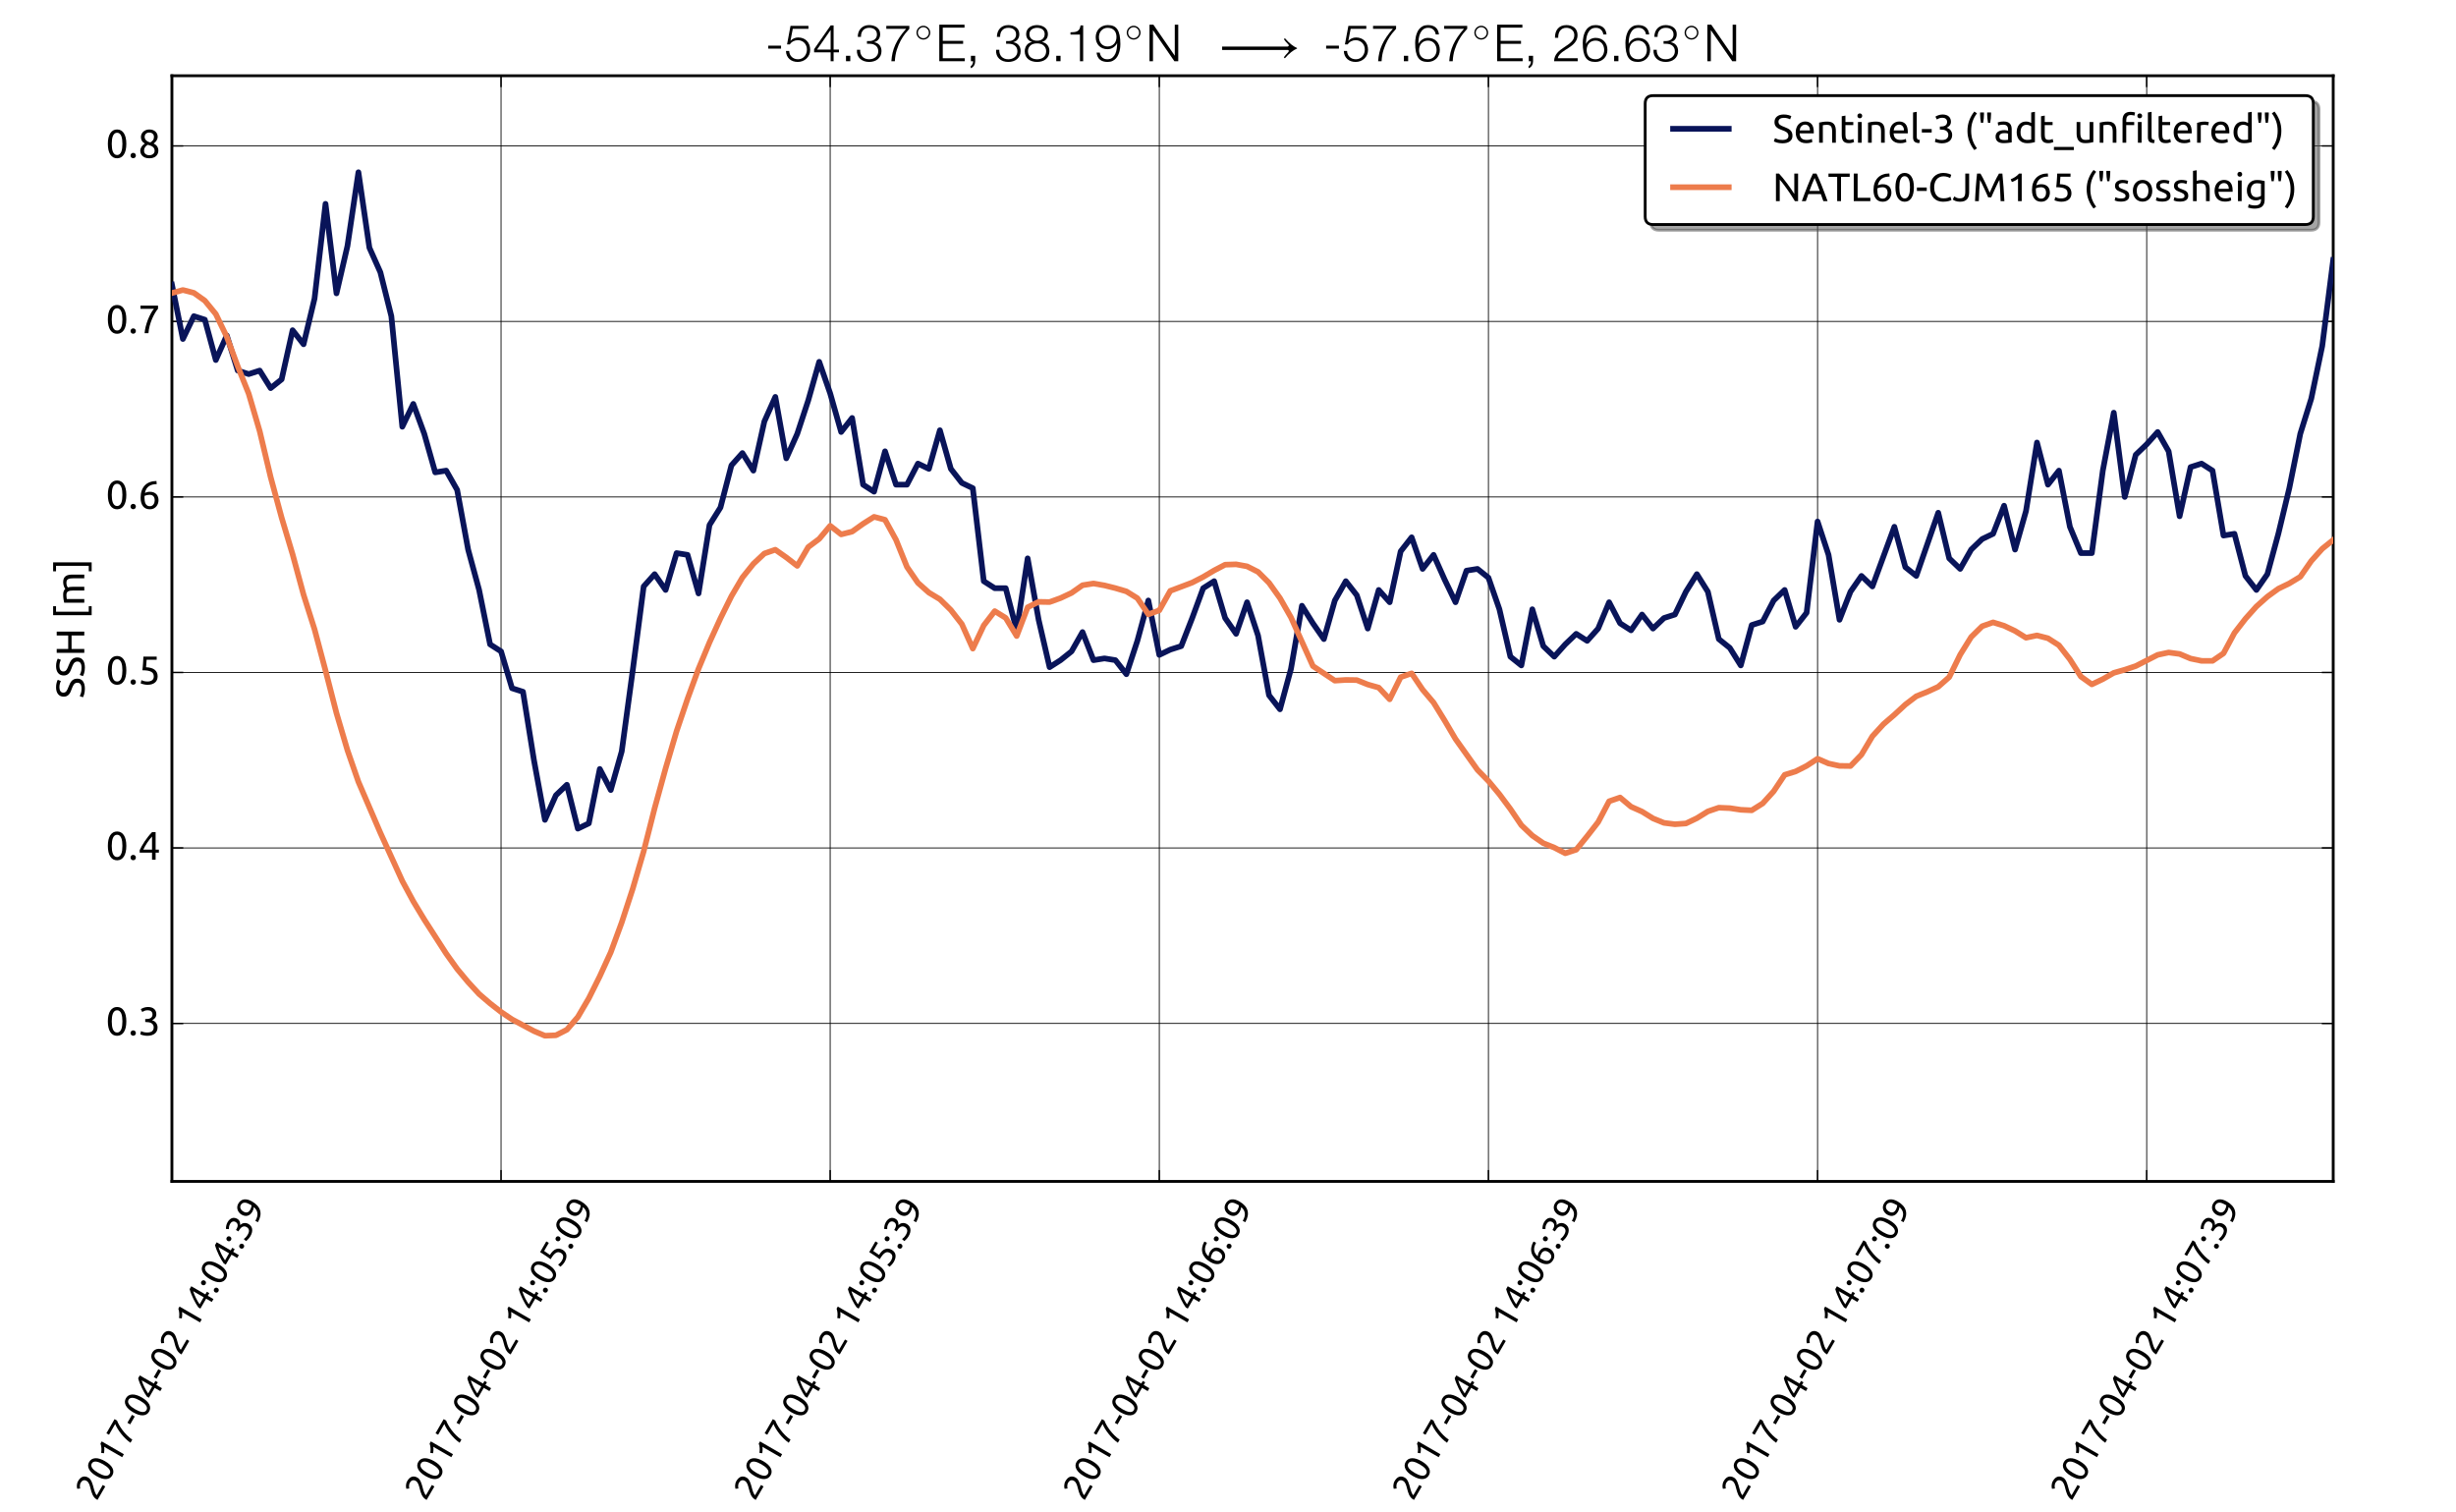 <?xml version="1.0" encoding="utf-8" standalone="no"?>
<!DOCTYPE svg PUBLIC "-//W3C//DTD SVG 1.1//EN"
  "http://www.w3.org/Graphics/SVG/1.1/DTD/svg11.dtd">
<!-- Created with matplotlib (http://matplotlib.org/) -->
<svg height="532pt" version="1.1" viewBox="0 0 864 532" width="864pt" xmlns="http://www.w3.org/2000/svg" xmlns:xlink="http://www.w3.org/1999/xlink">
 <defs>
  <style type="text/css">
*{stroke-linecap:butt;stroke-linejoin:round;stroke-miterlimit:100000;}
  </style>
 </defs>
 <g id="figure_1">
  <g id="patch_1">
   <path d="M 0 532.8 
L 864 532.8 
L 864 0 
L 0 0 
z
" style="fill:#ffffff;"/>
  </g>
  <g id="axes_1">
   <g id="patch_2">
    <path d="M 60.48 415.584 
L 820.8 415.584 
L 820.8 26.64 
L 60.48 26.64 
z
" style="fill:#ffffff;"/>
   </g>
   <g id="line2d_1">
    <path clip-path="url(#p958a32d614)" d="M 60.48 545.232 
" style="fill:none;stroke:#000000;stroke-linecap:square;stroke-width:2.0;"/>
   </g>
   <g id="patch_3">
    <path d="M 60.48 26.64 
L 820.8 26.64 
" style="fill:none;stroke:#000000;stroke-linecap:square;stroke-linejoin:miter;"/>
   </g>
   <g id="patch_4">
    <path d="M 820.8 415.584 
L 820.8 26.64 
" style="fill:none;stroke:#000000;stroke-linecap:square;stroke-linejoin:miter;"/>
   </g>
   <g id="patch_5">
    <path d="M 60.48 415.584 
L 820.8 415.584 
" style="fill:none;stroke:#000000;stroke-linecap:square;stroke-linejoin:miter;"/>
   </g>
   <g id="patch_6">
    <path d="M 60.48 415.584 
L 60.48 26.64 
" style="fill:none;stroke:#000000;stroke-linecap:square;stroke-linejoin:miter;"/>
   </g>
   <g id="matplotlib.axis_1">
    <g id="xtick_1">
     <g id="line2d_2">
      <path clip-path="url(#p958a32d614)" d="M 60.48 415.584 
L 60.48 26.64 
" style="fill:none;stroke:#000000;stroke-linecap:square;stroke-width:0.3;"/>
     </g>
     <g id="line2d_3">
      <defs>
       <path d="M 0 0 
L 0 -4 
" id="m200b0a8fc3" style="stroke:#000000;stroke-width:0.5;"/>
      </defs>
      <g>
       <use style="stroke:#000000;stroke-width:0.5;" x="60.48" xlink:href="#m200b0a8fc3" y="415.584"/>
      </g>
     </g>
     <g id="line2d_4">
      <defs>
       <path d="M 0 0 
L 0 4 
" id="m04dd282e02" style="stroke:#000000;stroke-width:0.5;"/>
      </defs>
      <g>
       <use style="stroke:#000000;stroke-width:0.5;" x="60.48" xlink:href="#m04dd282e02" y="26.64"/>
      </g>
     </g>
     <g id="text_1">
      <!-- 2017-04-02 14:04:39 -->
      <defs>
       <path d="M 46.703 51.594 
Q 46.703 48 45.25 44.641 
Q 43.797 41.297 41.391 38.047 
Q 39 34.797 36 31.641 
Q 33 28.5 30 25.5 
Q 28.297 23.797 26.047 21.5 
Q 23.797 19.203 21.797 16.703 
Q 19.797 14.203 18.438 11.891 
Q 17.094 9.594 17.094 7.906 
L 49 7.906 
L 49 0 
L 7 0 
Q 6.906 0.594 6.906 1.188 
Q 6.906 1.797 6.906 2.297 
Q 6.906 7 8.453 11.047 
Q 10 15.094 12.5 18.688 
Q 15 22.297 18.094 25.5 
Q 21.203 28.703 24.203 31.703 
Q 26.703 34.094 28.953 36.438 
Q 31.203 38.797 32.953 41.141 
Q 34.703 43.5 35.75 46 
Q 36.797 48.5 36.797 51.297 
Q 36.797 54.297 35.844 56.391 
Q 34.906 58.5 33.297 59.891 
Q 31.703 61.297 29.547 61.938 
Q 27.406 62.594 25 62.594 
Q 22.094 62.594 19.688 61.797 
Q 17.297 61 15.391 59.953 
Q 13.5 58.906 12.203 57.75 
Q 10.906 56.594 10.203 56 
L 5.594 62.594 
Q 6.5 63.594 8.297 65.047 
Q 10.094 66.5 12.594 67.797 
Q 15.094 69.094 18.188 70 
Q 21.297 70.906 24.906 70.906 
Q 35.797 70.906 41.25 65.844 
Q 46.703 60.797 46.703 51.594 
" id="Ubuntu-32"/>
       <path id="Ubuntu-20"/>
       <path d="M 5 34.703 
Q 5 52.094 11.141 61.5 
Q 17.297 70.906 28.203 70.906 
Q 39.094 70.906 45.25 61.5 
Q 51.406 52.094 51.406 34.703 
Q 51.406 17.297 45.25 7.891 
Q 39.094 -1.5 28.203 -1.5 
Q 17.297 -1.5 11.141 7.891 
Q 5 17.297 5 34.703 
M 41.594 34.703 
Q 41.594 40.406 40.938 45.5 
Q 40.297 50.594 38.75 54.391 
Q 37.203 58.203 34.594 60.453 
Q 32 62.703 28.203 62.703 
Q 24.406 62.703 21.797 60.453 
Q 19.203 58.203 17.641 54.391 
Q 16.094 50.594 15.438 45.5 
Q 14.797 40.406 14.797 34.703 
Q 14.797 29 15.438 23.891 
Q 16.094 18.797 17.641 15 
Q 19.203 11.203 21.797 8.953 
Q 24.406 6.703 28.203 6.703 
Q 32 6.703 34.594 8.953 
Q 37.203 11.203 38.75 15 
Q 40.297 18.797 40.938 23.891 
Q 41.594 29 41.594 34.703 
" id="Ubuntu-30"/>
       <path d="M 9.297 55 
Q 15 57.203 20.391 60.641 
Q 25.797 64.094 30.297 69.297 
L 36.906 69.297 
L 36.906 0 
L 27.594 0 
L 27.594 56.406 
Q 26.406 55.297 24.656 54.094 
Q 22.906 52.906 20.844 51.797 
Q 18.797 50.703 16.547 49.703 
Q 14.297 48.703 12.203 48 
z
" id="Ubuntu-31"/>
       <path d="M 16.297 0 
Q 16.906 8 19.156 16.844 
Q 21.406 25.703 24.703 34.047 
Q 28 42.406 31.953 49.547 
Q 35.906 56.703 39.703 61.203 
L 6 61.203 
L 6 69.297 
L 50.094 69.297 
L 50.094 61.594 
Q 46.797 57.797 42.797 51.141 
Q 38.797 44.5 35.25 36.25 
Q 31.703 28 29.141 18.641 
Q 26.594 9.297 26 0 
z
" id="Ubuntu-37"/>
       <path d="M 4 24 
Q 5.906 28.406 9.203 34.25 
Q 12.5 40.094 16.641 46.297 
Q 20.797 52.5 25.547 58.5 
Q 30.297 64.5 35.094 69.297 
L 44 69.297 
L 44 25.297 
L 52.203 25.297 
L 52.203 17.703 
L 44 17.703 
L 44 0 
L 35 0 
L 35 17.703 
L 4 17.703 
z
M 35 58.297 
Q 32 55.094 28.953 51.141 
Q 25.906 47.203 23 42.891 
Q 20.094 38.594 17.547 34.094 
Q 15 29.594 13 25.297 
L 35 25.297 
z
" id="Ubuntu-34"/>
       <path d="M 22.594 6.797 
Q 31.5 6.797 35.344 10.297 
Q 39.203 13.797 39.203 19.703 
Q 39.203 23.5 37.594 26.094 
Q 36 28.703 33.391 30.25 
Q 30.797 31.797 27.344 32.438 
Q 23.906 33.094 20.297 33.094 
L 17.906 33.094 
L 17.906 40.703 
L 21.203 40.703 
Q 23.703 40.703 26.344 41.203 
Q 29 41.703 31.203 43 
Q 33.406 44.297 34.797 46.547 
Q 36.203 48.797 36.203 52.203 
Q 36.203 55 35.203 57 
Q 34.203 59 32.547 60.297 
Q 30.906 61.594 28.75 62.141 
Q 26.594 62.703 24.203 62.703 
Q 19.406 62.703 16.047 61.297 
Q 12.703 59.906 10.406 58.406 
L 6.797 65.5 
Q 8 66.297 9.844 67.25 
Q 11.703 68.203 14 69 
Q 16.297 69.797 18.938 70.344 
Q 21.594 70.906 24.5 70.906 
Q 30 70.906 34 69.547 
Q 38 68.203 40.594 65.75 
Q 43.203 63.297 44.5 59.938 
Q 45.797 56.594 45.797 52.703 
Q 45.797 47.297 42.688 43.438 
Q 39.594 39.594 35.203 37.594 
Q 37.906 36.797 40.406 35.297 
Q 42.906 33.797 44.75 31.5 
Q 46.594 29.203 47.75 26.203 
Q 48.906 23.203 48.906 19.5 
Q 48.906 15 47.344 11.141 
Q 45.797 7.297 42.547 4.5 
Q 39.297 1.703 34.391 0.094 
Q 29.5 -1.5 22.797 -1.5 
Q 20.203 -1.5 17.453 -1.094 
Q 14.703 -0.703 12.297 -0.094 
Q 9.906 0.5 8.094 1.094 
Q 6.297 1.703 5.5 2.094 
L 7.297 10.203 
Q 9 9.406 12.953 8.094 
Q 16.906 6.797 22.594 6.797 
" id="Ubuntu-33"/>
       <path d="M 50.094 41.594 
Q 50.094 21 39.844 10.453 
Q 29.594 -0.094 9.406 -0.203 
L 9.094 7.594 
Q 15.406 7.594 20.453 8.797 
Q 25.5 10 29.297 12.641 
Q 33.094 15.297 35.641 19.5 
Q 38.203 23.703 39.406 29.797 
Q 36.797 28.594 33.5 27.844 
Q 30.203 27.094 26.703 27.094 
Q 20.797 27.094 16.688 28.844 
Q 12.594 30.594 10 33.547 
Q 7.406 36.5 6.25 40.344 
Q 5.094 44.203 5.094 48.406 
Q 5.094 52.094 6.391 56.094 
Q 7.703 60.094 10.344 63.391 
Q 13 66.703 17.094 68.797 
Q 21.203 70.906 26.797 70.906 
Q 32.5 70.906 36.844 68.906 
Q 41.203 66.906 44.141 63.094 
Q 47.094 59.297 48.594 53.844 
Q 50.094 48.406 50.094 41.594 
M 27.703 34.703 
Q 31.203 34.703 34.297 35.344 
Q 37.406 36 40.297 37.297 
Q 40.406 38.406 40.406 39.453 
Q 40.406 40.5 40.406 41.594 
Q 40.406 45.906 39.797 49.844 
Q 39.203 53.797 37.641 56.75 
Q 36.094 59.703 33.5 61.453 
Q 30.906 63.203 26.906 63.203 
Q 23.594 63.203 21.297 61.797 
Q 19 60.406 17.5 58.25 
Q 16 56.094 15.344 53.547 
Q 14.703 51 14.703 48.594 
Q 14.703 41.797 17.953 38.25 
Q 21.203 34.703 27.703 34.703 
" id="Ubuntu-39"/>
       <path d="M 19 5.406 
Q 19 2.703 17.203 0.703 
Q 15.406 -1.297 12.297 -1.297 
Q 9.203 -1.297 7.391 0.703 
Q 5.594 2.703 5.594 5.406 
Q 5.594 8.094 7.391 10.094 
Q 9.203 12.094 12.297 12.094 
Q 15.406 12.094 17.203 10.094 
Q 19 8.094 19 5.406 
M 19 45.406 
Q 19 42.703 17.203 40.703 
Q 15.406 38.703 12.297 38.703 
Q 9.203 38.703 7.391 40.703 
Q 5.594 42.703 5.594 45.406 
Q 5.594 48.094 7.391 50.094 
Q 9.203 52.094 12.297 52.094 
Q 15.406 52.094 17.203 50.094 
Q 19 48.094 19 45.406 
" id="Ubuntu-3a"/>
       <path d="M 2.594 34.297 
L 27.297 34.297 
L 27.297 25.594 
L 2.594 25.594 
z
" id="Ubuntu-2d"/>
      </defs>
      <g transform="translate(33.849 528.405)rotate(-60.0)scale(0.13 -0.13)">
       <use xlink:href="#Ubuntu-32"/>
       <use x="56.4" xlink:href="#Ubuntu-30"/>
       <use x="112.8" xlink:href="#Ubuntu-31"/>
       <use x="169.2" xlink:href="#Ubuntu-37"/>
       <use x="225.6" xlink:href="#Ubuntu-2d"/>
       <use x="255.5" xlink:href="#Ubuntu-30"/>
       <use x="311.9" xlink:href="#Ubuntu-34"/>
       <use x="368.3" xlink:href="#Ubuntu-2d"/>
       <use x="398.2" xlink:href="#Ubuntu-30"/>
       <use x="454.6" xlink:href="#Ubuntu-32"/>
       <use x="511" xlink:href="#Ubuntu-20"/>
       <use x="534.1" xlink:href="#Ubuntu-31"/>
       <use x="590.5" xlink:href="#Ubuntu-34"/>
       <use x="646.9" xlink:href="#Ubuntu-3a"/>
       <use x="671.5" xlink:href="#Ubuntu-30"/>
       <use x="727.9" xlink:href="#Ubuntu-34"/>
       <use x="784.3" xlink:href="#Ubuntu-3a"/>
       <use x="808.9" xlink:href="#Ubuntu-33"/>
       <use x="865.3" xlink:href="#Ubuntu-39"/>
      </g>
     </g>
    </g>
    <g id="xtick_2">
     <g id="line2d_5">
      <path clip-path="url(#p958a32d614)" d="M 176.265 415.584 
L 176.265 26.64 
" style="fill:none;stroke:#000000;stroke-linecap:square;stroke-width:0.3;"/>
     </g>
     <g id="line2d_6">
      <g>
       <use style="stroke:#000000;stroke-width:0.5;" x="176.265" xlink:href="#m200b0a8fc3" y="415.584"/>
      </g>
     </g>
     <g id="line2d_7">
      <g>
       <use style="stroke:#000000;stroke-width:0.5;" x="176.265" xlink:href="#m04dd282e02" y="26.64"/>
      </g>
     </g>
     <g id="text_2">
      <!-- 2017-04-02 14:05:09 -->
      <defs>
       <path d="M 19.906 42.594 
Q 35 42 42.047 36 
Q 49.094 30 49.094 19.703 
Q 49.094 15.094 47.547 11.188 
Q 46 7.297 42.844 4.5 
Q 39.703 1.703 34.891 0.094 
Q 30.094 -1.5 23.5 -1.5 
Q 20.906 -1.5 18.203 -1.094 
Q 15.5 -0.703 13.203 -0.094 
Q 10.906 0.5 9.094 1.094 
Q 7.297 1.703 6.5 2.094 
L 8.297 10.203 
Q 10 9.406 13.844 8.094 
Q 17.703 6.797 23.297 6.797 
Q 27.797 6.797 30.844 7.797 
Q 33.906 8.797 35.797 10.5 
Q 37.703 12.203 38.547 14.453 
Q 39.406 16.703 39.406 19.203 
Q 39.406 23 38.094 25.953 
Q 36.797 28.906 33.5 30.906 
Q 30.203 32.906 24.703 33.953 
Q 19.203 35 10.797 35 
Q 11.406 39.906 11.75 44.203 
Q 12.094 48.5 12.391 52.594 
Q 12.703 56.703 12.891 60.75 
Q 13.094 64.797 13.297 69.297 
L 46.703 69.297 
L 46.703 61.406 
L 21.406 61.406 
Q 21.297 59.906 21.094 57.344 
Q 20.906 54.797 20.703 52.047 
Q 20.5 49.297 20.297 46.688 
Q 20.094 44.094 19.906 42.594 
" id="Ubuntu-35"/>
      </defs>
      <g transform="translate(149.633 528.405)rotate(-60.0)scale(0.13 -0.13)">
       <use xlink:href="#Ubuntu-32"/>
       <use x="56.4" xlink:href="#Ubuntu-30"/>
       <use x="112.8" xlink:href="#Ubuntu-31"/>
       <use x="169.2" xlink:href="#Ubuntu-37"/>
       <use x="225.6" xlink:href="#Ubuntu-2d"/>
       <use x="255.5" xlink:href="#Ubuntu-30"/>
       <use x="311.9" xlink:href="#Ubuntu-34"/>
       <use x="368.3" xlink:href="#Ubuntu-2d"/>
       <use x="398.2" xlink:href="#Ubuntu-30"/>
       <use x="454.6" xlink:href="#Ubuntu-32"/>
       <use x="511" xlink:href="#Ubuntu-20"/>
       <use x="534.1" xlink:href="#Ubuntu-31"/>
       <use x="590.5" xlink:href="#Ubuntu-34"/>
       <use x="646.9" xlink:href="#Ubuntu-3a"/>
       <use x="671.5" xlink:href="#Ubuntu-30"/>
       <use x="727.9" xlink:href="#Ubuntu-35"/>
       <use x="784.3" xlink:href="#Ubuntu-3a"/>
       <use x="808.9" xlink:href="#Ubuntu-30"/>
       <use x="865.3" xlink:href="#Ubuntu-39"/>
      </g>
     </g>
    </g>
    <g id="xtick_3">
     <g id="line2d_8">
      <path clip-path="url(#p958a32d614)" d="M 292.05 415.584 
L 292.05 26.64 
" style="fill:none;stroke:#000000;stroke-linecap:square;stroke-width:0.3;"/>
     </g>
     <g id="line2d_9">
      <g>
       <use style="stroke:#000000;stroke-width:0.5;" x="292.05" xlink:href="#m200b0a8fc3" y="415.584"/>
      </g>
     </g>
     <g id="line2d_10">
      <g>
       <use style="stroke:#000000;stroke-width:0.5;" x="292.05" xlink:href="#m04dd282e02" y="26.64"/>
      </g>
     </g>
     <g id="text_3">
      <!-- 2017-04-02 14:05:39 -->
      <g transform="translate(265.418 528.405)rotate(-60.0)scale(0.13 -0.13)">
       <use xlink:href="#Ubuntu-32"/>
       <use x="56.4" xlink:href="#Ubuntu-30"/>
       <use x="112.8" xlink:href="#Ubuntu-31"/>
       <use x="169.2" xlink:href="#Ubuntu-37"/>
       <use x="225.6" xlink:href="#Ubuntu-2d"/>
       <use x="255.5" xlink:href="#Ubuntu-30"/>
       <use x="311.9" xlink:href="#Ubuntu-34"/>
       <use x="368.3" xlink:href="#Ubuntu-2d"/>
       <use x="398.2" xlink:href="#Ubuntu-30"/>
       <use x="454.6" xlink:href="#Ubuntu-32"/>
       <use x="511" xlink:href="#Ubuntu-20"/>
       <use x="534.1" xlink:href="#Ubuntu-31"/>
       <use x="590.5" xlink:href="#Ubuntu-34"/>
       <use x="646.9" xlink:href="#Ubuntu-3a"/>
       <use x="671.5" xlink:href="#Ubuntu-30"/>
       <use x="727.9" xlink:href="#Ubuntu-35"/>
       <use x="784.3" xlink:href="#Ubuntu-3a"/>
       <use x="808.9" xlink:href="#Ubuntu-33"/>
       <use x="865.3" xlink:href="#Ubuntu-39"/>
      </g>
     </g>
    </g>
    <g id="xtick_4">
     <g id="line2d_11">
      <path clip-path="url(#p958a32d614)" d="M 407.834 415.584 
L 407.834 26.64 
" style="fill:none;stroke:#000000;stroke-linecap:square;stroke-width:0.3;"/>
     </g>
     <g id="line2d_12">
      <g>
       <use style="stroke:#000000;stroke-width:0.5;" x="407.834" xlink:href="#m200b0a8fc3" y="415.584"/>
      </g>
     </g>
     <g id="line2d_13">
      <g>
       <use style="stroke:#000000;stroke-width:0.5;" x="407.834" xlink:href="#m04dd282e02" y="26.64"/>
      </g>
     </g>
     <g id="text_4">
      <!-- 2017-04-02 14:06:09 -->
      <defs>
       <path d="M 6.297 27.797 
Q 6.297 37.906 9.094 45.656 
Q 11.906 53.406 17.047 58.703 
Q 22.203 64 29.547 66.75 
Q 36.906 69.5 46.094 69.594 
L 46.797 61.797 
Q 40.906 61.703 36.047 60.5 
Q 31.203 59.297 27.391 56.688 
Q 23.594 54.094 21 49.938 
Q 18.406 45.797 17.094 39.703 
Q 19.703 40.906 22.953 41.703 
Q 26.203 42.5 29.703 42.5 
Q 35.594 42.5 39.688 40.703 
Q 43.797 38.906 46.391 35.953 
Q 49 33 50.141 29.141 
Q 51.297 25.297 51.297 21.094 
Q 51.297 17.297 50 13.297 
Q 48.703 9.297 46.047 6 
Q 43.406 2.703 39.297 0.594 
Q 35.203 -1.5 29.594 -1.5 
Q 18.203 -1.5 12.25 6.297 
Q 6.297 14.094 6.297 27.797 
M 28.703 34.906 
Q 25.203 34.906 22.203 34.25 
Q 19.203 33.594 16.203 32.297 
Q 16.094 31.203 16.047 30.047 
Q 16 28.906 16 27.797 
Q 16 23.406 16.594 19.5 
Q 17.203 15.594 18.75 12.641 
Q 20.297 9.703 22.891 7.953 
Q 25.5 6.203 29.5 6.203 
Q 32.797 6.203 35.094 7.594 
Q 37.406 9 38.906 11.203 
Q 40.406 13.406 41.047 15.953 
Q 41.703 18.5 41.703 20.906 
Q 41.703 27.703 38.453 31.297 
Q 35.203 34.906 28.703 34.906 
" id="Ubuntu-36"/>
      </defs>
      <g transform="translate(381.203 528.405)rotate(-60.0)scale(0.13 -0.13)">
       <use xlink:href="#Ubuntu-32"/>
       <use x="56.4" xlink:href="#Ubuntu-30"/>
       <use x="112.8" xlink:href="#Ubuntu-31"/>
       <use x="169.2" xlink:href="#Ubuntu-37"/>
       <use x="225.6" xlink:href="#Ubuntu-2d"/>
       <use x="255.5" xlink:href="#Ubuntu-30"/>
       <use x="311.9" xlink:href="#Ubuntu-34"/>
       <use x="368.3" xlink:href="#Ubuntu-2d"/>
       <use x="398.2" xlink:href="#Ubuntu-30"/>
       <use x="454.6" xlink:href="#Ubuntu-32"/>
       <use x="511" xlink:href="#Ubuntu-20"/>
       <use x="534.1" xlink:href="#Ubuntu-31"/>
       <use x="590.5" xlink:href="#Ubuntu-34"/>
       <use x="646.9" xlink:href="#Ubuntu-3a"/>
       <use x="671.5" xlink:href="#Ubuntu-30"/>
       <use x="727.9" xlink:href="#Ubuntu-36"/>
       <use x="784.3" xlink:href="#Ubuntu-3a"/>
       <use x="808.9" xlink:href="#Ubuntu-30"/>
       <use x="865.3" xlink:href="#Ubuntu-39"/>
      </g>
     </g>
    </g>
    <g id="xtick_5">
     <g id="line2d_14">
      <path clip-path="url(#p958a32d614)" d="M 523.619 415.584 
L 523.619 26.64 
" style="fill:none;stroke:#000000;stroke-linecap:square;stroke-width:0.3;"/>
     </g>
     <g id="line2d_15">
      <g>
       <use style="stroke:#000000;stroke-width:0.5;" x="523.619" xlink:href="#m200b0a8fc3" y="415.584"/>
      </g>
     </g>
     <g id="line2d_16">
      <g>
       <use style="stroke:#000000;stroke-width:0.5;" x="523.619" xlink:href="#m04dd282e02" y="26.64"/>
      </g>
     </g>
     <g id="text_5">
      <!-- 2017-04-02 14:06:39 -->
      <g transform="translate(496.988 528.405)rotate(-60.0)scale(0.13 -0.13)">
       <use xlink:href="#Ubuntu-32"/>
       <use x="56.4" xlink:href="#Ubuntu-30"/>
       <use x="112.8" xlink:href="#Ubuntu-31"/>
       <use x="169.2" xlink:href="#Ubuntu-37"/>
       <use x="225.6" xlink:href="#Ubuntu-2d"/>
       <use x="255.5" xlink:href="#Ubuntu-30"/>
       <use x="311.9" xlink:href="#Ubuntu-34"/>
       <use x="368.3" xlink:href="#Ubuntu-2d"/>
       <use x="398.2" xlink:href="#Ubuntu-30"/>
       <use x="454.6" xlink:href="#Ubuntu-32"/>
       <use x="511" xlink:href="#Ubuntu-20"/>
       <use x="534.1" xlink:href="#Ubuntu-31"/>
       <use x="590.5" xlink:href="#Ubuntu-34"/>
       <use x="646.9" xlink:href="#Ubuntu-3a"/>
       <use x="671.5" xlink:href="#Ubuntu-30"/>
       <use x="727.9" xlink:href="#Ubuntu-36"/>
       <use x="784.3" xlink:href="#Ubuntu-3a"/>
       <use x="808.9" xlink:href="#Ubuntu-33"/>
       <use x="865.3" xlink:href="#Ubuntu-39"/>
      </g>
     </g>
    </g>
    <g id="xtick_6">
     <g id="line2d_17">
      <path clip-path="url(#p958a32d614)" d="M 639.404 415.584 
L 639.404 26.64 
" style="fill:none;stroke:#000000;stroke-linecap:square;stroke-width:0.3;"/>
     </g>
     <g id="line2d_18">
      <g>
       <use style="stroke:#000000;stroke-width:0.5;" x="639.404" xlink:href="#m200b0a8fc3" y="415.584"/>
      </g>
     </g>
     <g id="line2d_19">
      <g>
       <use style="stroke:#000000;stroke-width:0.5;" x="639.404" xlink:href="#m04dd282e02" y="26.64"/>
      </g>
     </g>
     <g id="text_6">
      <!-- 2017-04-02 14:07:09 -->
      <g transform="translate(612.772 528.405)rotate(-60.0)scale(0.13 -0.13)">
       <use xlink:href="#Ubuntu-32"/>
       <use x="56.4" xlink:href="#Ubuntu-30"/>
       <use x="112.8" xlink:href="#Ubuntu-31"/>
       <use x="169.2" xlink:href="#Ubuntu-37"/>
       <use x="225.6" xlink:href="#Ubuntu-2d"/>
       <use x="255.5" xlink:href="#Ubuntu-30"/>
       <use x="311.9" xlink:href="#Ubuntu-34"/>
       <use x="368.3" xlink:href="#Ubuntu-2d"/>
       <use x="398.2" xlink:href="#Ubuntu-30"/>
       <use x="454.6" xlink:href="#Ubuntu-32"/>
       <use x="511" xlink:href="#Ubuntu-20"/>
       <use x="534.1" xlink:href="#Ubuntu-31"/>
       <use x="590.5" xlink:href="#Ubuntu-34"/>
       <use x="646.9" xlink:href="#Ubuntu-3a"/>
       <use x="671.5" xlink:href="#Ubuntu-30"/>
       <use x="727.9" xlink:href="#Ubuntu-37"/>
       <use x="784.3" xlink:href="#Ubuntu-3a"/>
       <use x="808.9" xlink:href="#Ubuntu-30"/>
       <use x="865.3" xlink:href="#Ubuntu-39"/>
      </g>
     </g>
    </g>
    <g id="xtick_7">
     <g id="line2d_20">
      <path clip-path="url(#p958a32d614)" d="M 755.189 415.584 
L 755.189 26.64 
" style="fill:none;stroke:#000000;stroke-linecap:square;stroke-width:0.3;"/>
     </g>
     <g id="line2d_21">
      <g>
       <use style="stroke:#000000;stroke-width:0.5;" x="755.189" xlink:href="#m200b0a8fc3" y="415.584"/>
      </g>
     </g>
     <g id="line2d_22">
      <g>
       <use style="stroke:#000000;stroke-width:0.5;" x="755.189" xlink:href="#m04dd282e02" y="26.64"/>
      </g>
     </g>
     <g id="text_7">
      <!-- 2017-04-02 14:07:39 -->
      <g transform="translate(728.557 528.405)rotate(-60.0)scale(0.13 -0.13)">
       <use xlink:href="#Ubuntu-32"/>
       <use x="56.4" xlink:href="#Ubuntu-30"/>
       <use x="112.8" xlink:href="#Ubuntu-31"/>
       <use x="169.2" xlink:href="#Ubuntu-37"/>
       <use x="225.6" xlink:href="#Ubuntu-2d"/>
       <use x="255.5" xlink:href="#Ubuntu-30"/>
       <use x="311.9" xlink:href="#Ubuntu-34"/>
       <use x="368.3" xlink:href="#Ubuntu-2d"/>
       <use x="398.2" xlink:href="#Ubuntu-30"/>
       <use x="454.6" xlink:href="#Ubuntu-32"/>
       <use x="511" xlink:href="#Ubuntu-20"/>
       <use x="534.1" xlink:href="#Ubuntu-31"/>
       <use x="590.5" xlink:href="#Ubuntu-34"/>
       <use x="646.9" xlink:href="#Ubuntu-3a"/>
       <use x="671.5" xlink:href="#Ubuntu-30"/>
       <use x="727.9" xlink:href="#Ubuntu-37"/>
       <use x="784.3" xlink:href="#Ubuntu-3a"/>
       <use x="808.9" xlink:href="#Ubuntu-33"/>
       <use x="865.3" xlink:href="#Ubuntu-39"/>
      </g>
     </g>
    </g>
   </g>
   <g id="matplotlib.axis_2">
    <g id="ytick_1">
     <g id="line2d_23">
      <path clip-path="url(#p958a32d614)" d="M 60.48 360.021 
L 820.8 360.021 
" style="fill:none;stroke:#000000;stroke-linecap:square;stroke-width:0.3;"/>
     </g>
     <g id="line2d_24">
      <defs>
       <path d="M 0 0 
L 4 0 
" id="m2e260c3727" style="stroke:#000000;stroke-width:0.5;"/>
      </defs>
      <g>
       <use style="stroke:#000000;stroke-width:0.5;" x="60.48" xlink:href="#m2e260c3727" y="360.021"/>
      </g>
     </g>
     <g id="line2d_25">
      <defs>
       <path d="M 0 0 
L -4 0 
" id="m2d89896efe" style="stroke:#000000;stroke-width:0.5;"/>
      </defs>
      <g>
       <use style="stroke:#000000;stroke-width:0.5;" x="820.8" xlink:href="#m2d89896efe" y="360.021"/>
      </g>
     </g>
     <g id="text_8">
      <!-- 0.3 -->
      <defs>
       <path d="M 19 5.406 
Q 19 2.703 17.203 0.703 
Q 15.406 -1.297 12.297 -1.297 
Q 9.203 -1.297 7.391 0.703 
Q 5.594 2.703 5.594 5.406 
Q 5.594 8.094 7.391 10.094 
Q 9.203 12.094 12.297 12.094 
Q 15.406 12.094 17.203 10.094 
Q 19 8.094 19 5.406 
" id="Ubuntu-2e"/>
      </defs>
      <g transform="translate(37.243 364.157)scale(0.14 -0.14)">
       <use xlink:href="#Ubuntu-30"/>
       <use x="56.4" xlink:href="#Ubuntu-2e"/>
       <use x="81" xlink:href="#Ubuntu-33"/>
      </g>
     </g>
    </g>
    <g id="ytick_2">
     <g id="line2d_26">
      <path clip-path="url(#p958a32d614)" d="M 60.48 298.283 
L 820.8 298.283 
" style="fill:none;stroke:#000000;stroke-linecap:square;stroke-width:0.3;"/>
     </g>
     <g id="line2d_27">
      <g>
       <use style="stroke:#000000;stroke-width:0.5;" x="60.48" xlink:href="#m2e260c3727" y="298.283"/>
      </g>
     </g>
     <g id="line2d_28">
      <g>
       <use style="stroke:#000000;stroke-width:0.5;" x="820.8" xlink:href="#m2d89896efe" y="298.283"/>
      </g>
     </g>
     <g id="text_9">
      <!-- 0.4 -->
      <g transform="translate(37.243 302.42)scale(0.14 -0.14)">
       <use xlink:href="#Ubuntu-30"/>
       <use x="56.4" xlink:href="#Ubuntu-2e"/>
       <use x="81" xlink:href="#Ubuntu-34"/>
      </g>
     </g>
    </g>
    <g id="ytick_3">
     <g id="line2d_29">
      <path clip-path="url(#p958a32d614)" d="M 60.48 236.546 
L 820.8 236.546 
" style="fill:none;stroke:#000000;stroke-linecap:square;stroke-width:0.3;"/>
     </g>
     <g id="line2d_30">
      <g>
       <use style="stroke:#000000;stroke-width:0.5;" x="60.48" xlink:href="#m2e260c3727" y="236.546"/>
      </g>
     </g>
     <g id="line2d_31">
      <g>
       <use style="stroke:#000000;stroke-width:0.5;" x="820.8" xlink:href="#m2d89896efe" y="236.546"/>
      </g>
     </g>
     <g id="text_10">
      <!-- 0.5 -->
      <g transform="translate(37.243 240.683)scale(0.14 -0.14)">
       <use xlink:href="#Ubuntu-30"/>
       <use x="56.4" xlink:href="#Ubuntu-2e"/>
       <use x="81" xlink:href="#Ubuntu-35"/>
      </g>
     </g>
    </g>
    <g id="ytick_4">
     <g id="line2d_32">
      <path clip-path="url(#p958a32d614)" d="M 60.48 174.809 
L 820.8 174.809 
" style="fill:none;stroke:#000000;stroke-linecap:square;stroke-width:0.3;"/>
     </g>
     <g id="line2d_33">
      <g>
       <use style="stroke:#000000;stroke-width:0.5;" x="60.48" xlink:href="#m2e260c3727" y="174.809"/>
      </g>
     </g>
     <g id="line2d_34">
      <g>
       <use style="stroke:#000000;stroke-width:0.5;" x="820.8" xlink:href="#m2d89896efe" y="174.809"/>
      </g>
     </g>
     <g id="text_11">
      <!-- 0.6 -->
      <g transform="translate(37.243 178.946)scale(0.14 -0.14)">
       <use xlink:href="#Ubuntu-30"/>
       <use x="56.4" xlink:href="#Ubuntu-2e"/>
       <use x="81" xlink:href="#Ubuntu-36"/>
      </g>
     </g>
    </g>
    <g id="ytick_5">
     <g id="line2d_35">
      <path clip-path="url(#p958a32d614)" d="M 60.48 113.072 
L 820.8 113.072 
" style="fill:none;stroke:#000000;stroke-linecap:square;stroke-width:0.3;"/>
     </g>
     <g id="line2d_36">
      <g>
       <use style="stroke:#000000;stroke-width:0.5;" x="60.48" xlink:href="#m2e260c3727" y="113.072"/>
      </g>
     </g>
     <g id="line2d_37">
      <g>
       <use style="stroke:#000000;stroke-width:0.5;" x="820.8" xlink:href="#m2d89896efe" y="113.072"/>
      </g>
     </g>
     <g id="text_12">
      <!-- 0.7 -->
      <g transform="translate(37.243 117.209)scale(0.14 -0.14)">
       <use xlink:href="#Ubuntu-30"/>
       <use x="56.4" xlink:href="#Ubuntu-2e"/>
       <use x="81" xlink:href="#Ubuntu-37"/>
      </g>
     </g>
    </g>
    <g id="ytick_6">
     <g id="line2d_38">
      <path clip-path="url(#p958a32d614)" d="M 60.48 51.335 
L 820.8 51.335 
" style="fill:none;stroke:#000000;stroke-linecap:square;stroke-width:0.3;"/>
     </g>
     <g id="line2d_39">
      <g>
       <use style="stroke:#000000;stroke-width:0.5;" x="60.48" xlink:href="#m2e260c3727" y="51.335"/>
      </g>
     </g>
     <g id="line2d_40">
      <g>
       <use style="stroke:#000000;stroke-width:0.5;" x="820.8" xlink:href="#m2d89896efe" y="51.335"/>
      </g>
     </g>
     <g id="text_13">
      <!-- 0.8 -->
      <defs>
       <path d="M 50.906 18 
Q 50.906 13.797 49.453 10.25 
Q 48 6.703 45.141 4.047 
Q 42.297 1.406 38 -0.047 
Q 33.703 -1.5 28.094 -1.5 
Q 21.594 -1.5 17.25 0.344 
Q 12.906 2.203 10.297 5 
Q 7.703 7.797 6.594 11.141 
Q 5.5 14.5 5.5 17.5 
Q 5.5 20.406 6.453 23.047 
Q 7.406 25.703 8.953 28 
Q 10.5 30.297 12.547 32.141 
Q 14.594 34 16.906 35.406 
Q 7.094 41 7.094 51.906 
Q 7.094 55.703 8.594 59.141 
Q 10.094 62.594 12.844 65.188 
Q 15.594 67.797 19.5 69.344 
Q 23.406 70.906 28.203 70.906 
Q 33.797 70.906 37.797 69.203 
Q 41.797 67.5 44.344 64.844 
Q 46.906 62.203 48.047 59 
Q 49.203 55.797 49.203 52.797 
Q 49.203 49.906 48.344 47.344 
Q 47.5 44.797 46.047 42.594 
Q 44.594 40.406 42.75 38.703 
Q 40.906 37 38.906 35.703 
Q 50.703 30.094 50.906 18 
M 14.906 17.406 
Q 14.906 15.594 15.547 13.641 
Q 16.203 11.703 17.797 10.047 
Q 19.406 8.406 21.906 7.297 
Q 24.406 6.203 28.203 6.203 
Q 31.594 6.203 34.141 7.203 
Q 36.703 8.203 38.297 9.75 
Q 39.906 11.297 40.703 13.297 
Q 41.5 15.297 41.5 17.406 
Q 41.5 20.594 40.297 23 
Q 39.094 25.406 36.844 27.203 
Q 34.594 29 31.438 30.25 
Q 28.297 31.5 24.297 32.406 
Q 19.797 29.906 17.344 26.203 
Q 14.906 22.5 14.906 17.406 
M 39.906 52.906 
Q 39.906 54.406 39.25 56.203 
Q 38.594 58 37.188 59.547 
Q 35.797 61.094 33.594 62.141 
Q 31.406 63.203 28.203 63.203 
Q 25 63.203 22.75 62.203 
Q 20.5 61.203 19.094 59.641 
Q 17.703 58.094 17.047 56.25 
Q 16.406 54.406 16.406 52.594 
Q 16.406 50.406 17.203 48.203 
Q 18 46 19.703 44.094 
Q 21.406 42.203 24.156 40.703 
Q 26.906 39.203 30.703 38.297 
Q 34.906 40.797 37.406 44.141 
Q 39.906 47.5 39.906 52.906 
" id="Ubuntu-38"/>
      </defs>
      <g transform="translate(37.243 55.471)scale(0.14 -0.14)">
       <use xlink:href="#Ubuntu-30"/>
       <use x="56.4" xlink:href="#Ubuntu-2e"/>
       <use x="81" xlink:href="#Ubuntu-38"/>
      </g>
     </g>
    </g>
    <g id="text_14">
     <!-- SSH [m] -->
     <defs>
      <path d="M 23.297 -18.5 
L 0.797 -18.5 
L 0.797 -11.203 
L 14.594 -11.203 
L 14.594 71 
L 0.797 71 
L 0.797 78.297 
L 23.297 78.297 
z
" id="Ubuntu-5d"/>
      <path d="M 8 50.5 
Q 11.203 51.297 16.453 52.188 
Q 21.703 53.094 28.594 53.094 
Q 33.594 53.094 37 51.75 
Q 40.406 50.406 42.703 47.797 
Q 43.406 48.297 44.906 49.188 
Q 46.406 50.094 48.594 50.938 
Q 50.797 51.797 53.5 52.438 
Q 56.203 53.094 59.297 53.094 
Q 65.297 53.094 69.094 51.344 
Q 72.906 49.594 75.047 46.391 
Q 77.203 43.203 77.953 38.797 
Q 78.703 34.406 78.703 29.203 
L 78.703 0 
L 69.406 0 
L 69.406 27.203 
Q 69.406 31.797 68.953 35.094 
Q 68.5 38.406 67.25 40.594 
Q 66 42.797 63.844 43.844 
Q 61.703 44.906 58.297 44.906 
Q 53.594 44.906 50.547 43.656 
Q 47.5 42.406 46.406 41.406 
Q 47.203 38.797 47.594 35.688 
Q 48 32.594 48 29.203 
L 48 0 
L 38.703 0 
L 38.703 27.203 
Q 38.703 31.797 38.203 35.094 
Q 37.703 38.406 36.453 40.594 
Q 35.203 42.797 33.047 43.844 
Q 30.906 44.906 27.594 44.906 
Q 26.203 44.906 24.594 44.797 
Q 23 44.703 21.547 44.547 
Q 20.094 44.406 18.891 44.203 
Q 17.703 44 17.297 43.906 
L 17.297 0 
L 8 0 
z
" id="Ubuntu-6d"/>
      <path d="M 52.203 69.297 
L 61.906 69.297 
L 61.906 0 
L 52.203 0 
L 52.203 32 
L 18.297 32 
L 18.297 0 
L 8.594 0 
L 8.594 69.297 
L 18.297 69.297 
L 18.297 40.406 
L 52.203 40.406 
z
" id="Ubuntu-48"/>
      <path d="M 9.594 78.297 
L 32.094 78.297 
L 32.094 71 
L 18.297 71 
L 18.297 -11.203 
L 32.094 -11.203 
L 32.094 -18.5 
L 9.594 -18.5 
z
" id="Ubuntu-5b"/>
      <path d="M 24.703 6.906 
Q 39.906 6.906 39.906 17.297 
Q 39.906 20.5 38.547 22.75 
Q 37.203 25 34.891 26.641 
Q 32.594 28.297 29.641 29.5 
Q 26.703 30.703 23.406 31.906 
Q 19.594 33.203 16.188 34.844 
Q 12.797 36.5 10.297 38.75 
Q 7.797 41 6.344 44.094 
Q 4.906 47.203 4.906 51.594 
Q 4.906 60.703 11.094 65.797 
Q 17.297 70.906 28.203 70.906 
Q 34.5 70.906 39.641 69.547 
Q 44.797 68.203 47.203 66.594 
L 44.094 58.703 
Q 42 60 37.844 61.25 
Q 33.703 62.5 28.203 62.5 
Q 25.406 62.5 23 61.891 
Q 20.594 61.297 18.797 60.094 
Q 17 58.906 15.953 57.047 
Q 14.906 55.203 14.906 52.703 
Q 14.906 49.906 16 48 
Q 17.094 46.094 19.094 44.641 
Q 21.094 43.203 23.75 42 
Q 26.406 40.797 29.594 39.594 
Q 34.094 37.797 37.844 36 
Q 41.594 34.203 44.344 31.703 
Q 47.094 29.203 48.594 25.75 
Q 50.094 22.297 50.094 17.406 
Q 50.094 8.297 43.438 3.391 
Q 36.797 -1.5 24.703 -1.5 
Q 20.594 -1.5 17.141 -0.953 
Q 13.703 -0.406 11 0.344 
Q 8.297 1.094 6.344 1.938 
Q 4.406 2.797 3.297 3.406 
L 6.203 11.406 
Q 8.5 10.094 13.203 8.5 
Q 17.906 6.906 24.703 6.906 
" id="Ubuntu-53"/>
     </defs>
     <g transform="translate(29.653 245.745)rotate(-90.0)scale(0.14 -0.14)">
      <use xlink:href="#Ubuntu-53"/>
      <use x="53.2" xlink:href="#Ubuntu-53"/>
      <use x="106.4" xlink:href="#Ubuntu-48"/>
      <use x="176.9" xlink:href="#Ubuntu-20"/>
      <use x="200" xlink:href="#Ubuntu-5b"/>
      <use x="232.9" xlink:href="#Ubuntu-6d"/>
      <use x="319" xlink:href="#Ubuntu-5d"/>
     </g>
    </g>
   </g>
   <g id="text_15">
    <!-- -54.37$^{\circ}$E, 38.19$^{\circ}$N  $\longrightarrow$ -57.67$^{\circ}$E, 26.63$^{\circ}$N -->
    <defs>
     <path d="M 6 24.594 
L 31 24.594 
L 31 30.406 
L 6 30.406 
z
" id="HelveticaNeue-Light-2d"/>
     <path d="M 9.703 0 
L 18.094 0 
L 18.094 10.594 
L 9.703 10.594 
z
" id="HelveticaNeue-Light-2e"/>
     <path d="M 7.203 71.406 
L 7.203 0 
L 57 0 
L 57 5.797 
L 14 5.797 
L 14 34 
L 53.797 34 
L 53.797 39.797 
L 14 39.797 
L 14 65.594 
L 56.5 65.594 
L 56.5 71.406 
z
" id="HelveticaNeue-Light-45"/>
     <path d="M 25 5.609 
Q 19.828 5.609 15.359 8.219 
Q 10.891 10.844 8.25 15.375 
Q 5.609 19.922 5.609 25 
Q 5.609 30.078 8.25 34.609 
Q 10.891 39.156 15.359 41.766 
Q 19.828 44.391 25 44.391 
Q 30.172 44.391 34.609 41.75 
Q 39.062 39.109 41.672 34.594 
Q 44.281 30.078 44.281 25 
Q 44.281 19.922 41.672 15.406 
Q 39.062 10.891 34.609 8.25 
Q 30.172 5.609 25 5.609 
M 25 9.625 
Q 31.25 9.625 35.766 14.188 
Q 40.281 18.75 40.281 25 
Q 40.281 29 38.203 32.594 
Q 36.141 36.188 32.625 38.281 
Q 29.109 40.375 25 40.375 
Q 21.922 40.375 19.141 39.172 
Q 16.359 37.984 14.156 35.781 
Q 11.969 33.594 10.797 30.828 
Q 9.625 28.078 9.625 25 
Q 9.625 18.75 14.141 14.188 
Q 18.656 9.625 25 9.625 
" id="Cmsy10-b1"/>
     <path d="M 18.094 10.594 
L 9.703 10.594 
L 9.703 0 
L 13.906 0 
Q 14 -1.094 13.75 -2.547 
Q 13.5 -4 12.891 -5.344 
Q 12.297 -6.703 11.391 -7.797 
Q 10.5 -8.906 9.297 -9.297 
L 9.297 -13.594 
Q 11.5 -13 13.141 -11.594 
Q 14.797 -10.203 15.891 -8.344 
Q 17 -6.5 17.547 -4.344 
Q 18.094 -2.203 18.094 0 
z
" id="HelveticaNeue-Light-2c"/>
     <path d="M 151.906 25.797 
L 151.906 24.797 
Q 140.406 19.906 128.094 5.703 
L 126.094 7.594 
Q 128.906 11.594 134.297 17.203 
Q 135.703 18.594 135.703 20 
Q 135.703 22 133.094 22 
L 5.5 22 
L 5.5 28.594 
L 133.203 28.594 
Q 134 28.594 134.891 29.344 
Q 135.797 30.094 135.797 30.797 
Q 135.797 31.906 134.406 33.297 
Q 129.5 38 126.203 43 
L 128.203 44.906 
Q 140.703 30.5 151.906 25.797 
" id="STIXGeneral-Regular-27f6"/>
     <path d="M 9.594 22.297 
L 3.297 22.297 
Q 2.906 16.594 4.547 12.188 
Q 6.203 7.797 9.453 4.797 
Q 12.703 1.797 17.25 0.188 
Q 21.797 -1.406 27.203 -1.406 
Q 32 -1.406 36.391 -0.047 
Q 40.797 1.297 44.094 4 
Q 47.406 6.703 49.344 10.641 
Q 51.297 14.594 51.297 19.797 
Q 51.297 26.703 47.547 31.344 
Q 43.797 36 36.906 37.094 
L 36.906 37.297 
Q 42.594 38.703 45.641 42.891 
Q 48.703 47.094 48.703 52.797 
Q 48.703 57.5 46.844 60.844 
Q 45 64.203 41.953 66.344 
Q 38.906 68.5 35 69.547 
Q 31.094 70.594 27 70.594 
Q 21.906 70.594 17.797 68.844 
Q 13.703 67.094 10.844 64.047 
Q 8 61 6.453 56.797 
Q 4.906 52.594 4.906 47.594 
L 11.203 47.594 
Q 11.094 51.5 12.094 54.75 
Q 13.094 58 15.141 60.344 
Q 17.203 62.703 20.203 64 
Q 23.203 65.297 27.094 65.297 
Q 30.297 65.297 33.047 64.547 
Q 35.797 63.797 37.891 62.141 
Q 40 60.5 41.203 58.047 
Q 42.406 55.594 42.406 52.094 
Q 42.406 48.797 41.094 46.391 
Q 39.797 44 37.75 42.453 
Q 35.703 40.906 33.141 40.156 
Q 30.594 39.406 28.203 39.406 
L 22.906 39.406 
L 22.906 34.094 
L 28.203 34.094 
Q 31.703 34.094 34.75 33.188 
Q 37.797 32.297 40.094 30.438 
Q 42.406 28.594 43.703 25.844 
Q 45 23.094 45 19.297 
Q 45 15.594 43.5 12.688 
Q 42 9.797 39.5 7.797 
Q 37 5.797 33.797 4.797 
Q 30.594 3.797 27.094 3.797 
Q 22.906 3.797 19.547 5.141 
Q 16.203 6.5 13.953 8.891 
Q 11.703 11.297 10.547 14.688 
Q 9.406 18.094 9.594 22.297 
" id="HelveticaNeue-Light-33"/>
     <path d="M 49.703 0 
L 49.703 5.797 
L 10.797 5.797 
Q 11.406 9.297 13.797 12.25 
Q 16.203 15.203 19.344 17.703 
Q 22.5 20.203 25.891 22.25 
Q 29.297 24.297 31.797 26 
Q 35.297 28.203 38.438 30.75 
Q 41.594 33.297 44.047 36.297 
Q 46.5 39.297 47.953 42.891 
Q 49.406 46.5 49.406 50.906 
Q 49.406 55.797 47.75 59.5 
Q 46.094 63.203 43.141 65.641 
Q 40.203 68.094 36.25 69.344 
Q 32.297 70.594 27.703 70.594 
Q 22 70.594 17.75 68.75 
Q 13.5 66.906 10.703 63.594 
Q 7.906 60.297 6.547 55.75 
Q 5.203 51.203 5.297 45.797 
L 11.594 45.797 
Q 11.5 49.703 12.344 53.203 
Q 13.203 56.703 15.094 59.391 
Q 17 62.094 20.047 63.688 
Q 23.094 65.297 27.406 65.297 
Q 30.594 65.297 33.438 64.344 
Q 36.297 63.406 38.438 61.547 
Q 40.594 59.703 41.844 57.047 
Q 43.094 54.406 43.094 51 
Q 43.094 46.797 41.641 43.75 
Q 40.203 40.703 37.297 37.797 
Q 34.406 34.906 30.75 32.344 
Q 27.094 29.797 23.391 27.344 
Q 19.703 24.906 16.203 22.25 
Q 12.703 19.594 9.891 16.391 
Q 7.094 13.203 5.391 9.203 
Q 3.703 5.203 3.594 0 
z
" id="HelveticaNeue-Light-32"/>
     <path d="M 9.703 56.5 
L 9.703 52 
L 28.203 52 
L 28.203 0 
L 34.5 0 
L 34.5 70 
L 29.406 70 
Q 28.703 65.203 27.047 62.547 
Q 25.406 59.906 22.953 58.594 
Q 20.5 57.297 17.141 56.938 
Q 13.797 56.594 9.703 56.5 
" id="HelveticaNeue-Light-31"/>
     <path d="M 7.094 71.406 
L 7.094 0 
L 13.906 0 
L 13.906 60.406 
L 14.094 60.406 
L 55.703 0 
L 63.297 0 
L 63.297 71.406 
L 56.5 71.406 
L 56.5 11 
L 56.297 11 
L 14.703 71.406 
z
" id="HelveticaNeue-Light-4e"/>
     <path d="M 5.094 69.094 
L 5.094 63.297 
L 43.797 63.297 
Q 36.5 55 31.344 47.391 
Q 26.203 39.797 22.75 32.25 
Q 19.297 24.703 17.438 16.797 
Q 15.594 8.906 15 0 
L 21.797 0 
Q 22.406 12.203 25.656 22.344 
Q 28.906 32.5 33.25 40.453 
Q 37.594 48.406 42.188 54.156 
Q 46.797 59.906 50.094 63.297 
L 50.094 69.094 
z
" id="HelveticaNeue-Light-37"/>
     <path d="M 44.203 52.297 
L 50.5 52.297 
Q 49.406 61.594 43.906 66.094 
Q 38.406 70.594 29 70.594 
Q 23.297 70.594 19.188 68.594 
Q 15.094 66.594 12.344 63.391 
Q 9.594 60.203 7.938 56.25 
Q 6.297 52.297 5.391 48.438 
Q 4.5 44.594 4.25 41.188 
Q 4 37.797 4 35.703 
Q 4 25.406 5.453 18.344 
Q 6.906 11.297 9.906 6.891 
Q 12.906 2.5 17.5 0.547 
Q 22.094 -1.406 28.5 -1.406 
Q 33.703 -1.406 38.047 0.344 
Q 42.406 2.094 45.547 5.25 
Q 48.703 8.406 50.453 12.75 
Q 52.203 17.094 52.203 22.203 
Q 52.203 27.297 50.547 31.594 
Q 48.906 35.906 45.906 39 
Q 42.906 42.094 38.656 43.844 
Q 34.406 45.594 29.094 45.594 
Q 23.094 45.594 18.047 42.391 
Q 13 39.203 10.5 34 
L 10.297 34 
Q 10.297 38.797 11 44.25 
Q 11.703 49.703 13.797 54.391 
Q 15.906 59.094 19.703 62.188 
Q 23.5 65.297 29.594 65.297 
Q 35.703 65.297 39.547 61.688 
Q 43.406 58.094 44.203 52.297 
M 29 40.297 
Q 33 40.297 36.141 38.844 
Q 39.297 37.406 41.438 34.906 
Q 43.594 32.406 44.75 29 
Q 45.906 25.594 45.906 21.797 
Q 45.906 18.203 44.703 14.891 
Q 43.5 11.594 41.25 9.141 
Q 39 6.703 35.953 5.25 
Q 32.906 3.797 29.094 3.797 
Q 24.5 3.797 21.203 5.188 
Q 17.906 6.594 15.75 9.047 
Q 13.594 11.5 12.594 14.797 
Q 11.594 18.094 11.594 21.797 
Q 11.594 25.703 12.75 29.047 
Q 13.906 32.406 16.156 34.906 
Q 18.406 37.406 21.656 38.844 
Q 24.906 40.297 29 40.297 
" id="HelveticaNeue-Light-36"/>
     <path d="M 9.906 20 
L 3.594 20 
Q 3.703 15 5.5 11 
Q 7.297 7 10.344 4.25 
Q 13.406 1.5 17.547 0.047 
Q 21.703 -1.406 26.594 -1.406 
Q 31.594 -1.406 36.047 0.344 
Q 40.5 2.094 43.797 5.25 
Q 47.094 8.406 49 12.75 
Q 50.906 17.094 50.906 22.203 
Q 50.906 27.5 49.25 31.953 
Q 47.594 36.406 44.547 39.594 
Q 41.5 42.797 37.141 44.594 
Q 32.797 46.406 27.406 46.406 
Q 23.203 46.406 19.203 44.703 
Q 15.203 43 12.594 39.906 
L 12.406 40.094 
L 16.906 63.297 
L 47.5 63.297 
L 47.5 69.094 
L 12.5 69.094 
L 5.703 32.797 
L 11.094 32.797 
Q 13.703 36.797 17.797 38.938 
Q 21.906 41.094 26.703 41.094 
Q 30.594 41.094 33.891 39.688 
Q 37.203 38.297 39.547 35.844 
Q 41.906 33.406 43.25 30.094 
Q 44.594 26.797 44.594 22.906 
Q 44.594 19.094 43.391 15.641 
Q 42.203 12.203 39.891 9.547 
Q 37.594 6.906 34.391 5.344 
Q 31.203 3.797 27.094 3.797 
Q 23.5 3.797 20.391 4.938 
Q 17.297 6.094 15 8.25 
Q 12.703 10.406 11.344 13.406 
Q 10 16.406 9.906 20 
" id="HelveticaNeue-Light-35"/>
     <path d="M 35.297 22.703 
L 8.703 22.703 
L 35.094 60.797 
L 35.297 60.797 
z
M 3 23.5 
L 3 17.406 
L 35.297 17.406 
L 35.297 0 
L 41.094 0 
L 41.094 17.406 
L 51.594 17.406 
L 51.594 22.703 
L 41.094 22.703 
L 41.094 70 
L 35.406 70 
z
" id="HelveticaNeue-Light-34"/>
     <path id="HelveticaNeue-Light-20"/>
     <path d="M 11.406 16.797 
L 5.094 16.797 
Q 6.203 7.5 11.703 3.047 
Q 17.203 -1.406 26.594 -1.406 
Q 32.297 -1.406 36.391 0.594 
Q 40.5 2.594 43.25 5.75 
Q 46 8.906 47.641 12.844 
Q 49.297 16.797 50.188 20.641 
Q 51.094 24.5 51.344 27.891 
Q 51.594 31.297 51.594 33.406 
Q 51.594 43.594 50.141 50.688 
Q 48.703 57.797 45.703 62.25 
Q 42.703 66.703 38.094 68.641 
Q 33.5 70.594 27.094 70.594 
Q 21.906 70.594 17.547 68.797 
Q 13.203 67 10.047 63.844 
Q 6.906 60.703 5.156 56.344 
Q 3.406 52 3.406 46.906 
Q 3.406 41.797 5.047 37.5 
Q 6.703 33.203 9.703 30.094 
Q 12.703 27 17 25.25 
Q 21.297 23.5 26.5 23.5 
Q 32.5 23.5 37.547 26.703 
Q 42.594 29.906 45.094 35.094 
L 45.297 35.094 
Q 45.297 30.297 44.594 24.844 
Q 43.906 19.406 41.797 14.703 
Q 39.703 10 35.953 6.891 
Q 32.203 3.797 26 3.797 
Q 19.906 3.797 16.047 7.391 
Q 12.203 11 11.406 16.797 
M 26.594 28.797 
Q 22.594 28.797 19.438 30.25 
Q 16.297 31.703 14.141 34.203 
Q 12 36.703 10.844 40.094 
Q 9.703 43.5 9.703 47.297 
Q 9.703 50.906 10.891 54.203 
Q 12.094 57.5 14.344 59.953 
Q 16.594 62.406 19.688 63.844 
Q 22.797 65.297 26.5 65.297 
Q 31.094 65.297 34.391 63.891 
Q 37.703 62.5 39.844 60.047 
Q 42 57.594 43 54.344 
Q 44 51.094 44 47.297 
Q 44 43.406 42.844 40.047 
Q 41.703 36.703 39.453 34.203 
Q 37.203 31.703 33.953 30.25 
Q 30.703 28.797 26.594 28.797 
" id="HelveticaNeue-Light-39"/>
     <path d="M 27.797 40.094 
Q 25 40 22.297 40.703 
Q 19.594 41.406 17.5 43 
Q 15.406 44.594 14.094 47.094 
Q 12.797 49.594 12.797 53.094 
Q 12.797 56.094 14.047 58.391 
Q 15.297 60.703 17.391 62.203 
Q 19.5 63.703 22.203 64.5 
Q 24.906 65.297 27.797 65.297 
Q 31 65.297 33.703 64.5 
Q 36.406 63.703 38.406 62.203 
Q 40.406 60.703 41.547 58.391 
Q 42.703 56.094 42.703 53.094 
Q 42.703 49.703 41.453 47.203 
Q 40.203 44.703 38.141 43.094 
Q 36.094 41.5 33.391 40.75 
Q 30.703 40 27.797 40.094 
M 49 53.094 
Q 49 57.594 47.141 60.891 
Q 45.297 64.203 42.25 66.344 
Q 39.203 68.5 35.391 69.547 
Q 31.594 70.594 27.703 70.594 
Q 23.797 70.594 20 69.547 
Q 16.203 68.5 13.203 66.344 
Q 10.203 64.203 8.344 60.891 
Q 6.5 57.594 6.5 53.094 
Q 6.5 47.297 9.453 43.344 
Q 12.406 39.406 17.906 37.703 
L 17.906 37.5 
Q 11.297 36.297 7.594 31.391 
Q 3.906 26.5 3.703 19.594 
Q 3.703 14.297 5.594 10.344 
Q 7.5 6.406 10.797 3.797 
Q 14.094 1.203 18.5 -0.094 
Q 22.906 -1.406 27.797 -1.406 
Q 32.797 -1.406 37.141 -0.094 
Q 41.5 1.203 44.797 3.797 
Q 48.094 6.406 50 10.344 
Q 51.906 14.297 51.906 19.594 
Q 51.906 26.797 48.203 31.438 
Q 44.5 36.094 37.594 37.5 
L 37.594 37.703 
Q 43 39.297 46 43.344 
Q 49 47.406 49 53.094 
M 27.797 3.797 
Q 24.094 3.797 20.844 4.797 
Q 17.594 5.797 15.188 7.75 
Q 12.797 9.703 11.391 12.703 
Q 10 15.703 10 19.594 
Q 10 23.406 11.453 26.297 
Q 12.906 29.203 15.297 31.141 
Q 17.703 33.094 20.953 34 
Q 24.203 34.906 27.797 34.797 
Q 31.297 34.906 34.547 33.953 
Q 37.797 33 40.25 31.047 
Q 42.703 29.094 44.141 26.25 
Q 45.594 23.406 45.594 19.594 
Q 45.594 15.594 44.188 12.594 
Q 42.797 9.594 40.391 7.641 
Q 38 5.703 34.75 4.75 
Q 31.5 3.797 27.797 3.797 
" id="HelveticaNeue-Light-38"/>
    </defs>
    <g transform="translate(269.19 21.64)scale(0.18 -0.18)">
     <use transform="translate(0.0 0.594)" xlink:href="#HelveticaNeue-Light-2d"/>
     <use transform="translate(37 0.594)" xlink:href="#HelveticaNeue-Light-35"/>
     <use transform="translate(92.6 0.594)" xlink:href="#HelveticaNeue-Light-34"/>
     <use transform="translate(148.2 0.594)" xlink:href="#HelveticaNeue-Light-2e"/>
     <use transform="translate(176 0.594)" xlink:href="#HelveticaNeue-Light-33"/>
     <use transform="translate(231.6 0.594)" xlink:href="#HelveticaNeue-Light-37"/>
     <use transform="translate(291.664 38.858)scale(0.7)" xlink:href="#Cmsy10-b1"/>
     <use transform="translate(333.041 0.594)" xlink:href="#HelveticaNeue-Light-45"/>
     <use transform="translate(392.341 0.594)" xlink:href="#HelveticaNeue-Light-2c"/>
     <use transform="translate(420.141 0.594)" xlink:href="#HelveticaNeue-Light-20"/>
     <use transform="translate(447.941 0.594)" xlink:href="#HelveticaNeue-Light-33"/>
     <use transform="translate(503.541 0.594)" xlink:href="#HelveticaNeue-Light-38"/>
     <use transform="translate(559.141 0.594)" xlink:href="#HelveticaNeue-Light-2e"/>
     <use transform="translate(586.941 0.594)" xlink:href="#HelveticaNeue-Light-31"/>
     <use transform="translate(642.541 0.594)" xlink:href="#HelveticaNeue-Light-39"/>
     <use transform="translate(702.605 38.858)scale(0.7)" xlink:href="#Cmsy10-b1"/>
     <use transform="translate(743.983 0.594)" xlink:href="#HelveticaNeue-Light-4e"/>
     <use transform="translate(814.383 0.594)" xlink:href="#HelveticaNeue-Light-20"/>
     <use transform="translate(842.183 0.594)" xlink:href="#HelveticaNeue-Light-20"/>
     <use transform="translate(887.541 0.594)" xlink:href="#STIXGeneral-Regular-27f6"/>
     <use transform="translate(1062.5 0.594)" xlink:href="#HelveticaNeue-Light-20"/>
     <use transform="translate(1090.3 0.594)" xlink:href="#HelveticaNeue-Light-2d"/>
     <use transform="translate(1127.3 0.594)" xlink:href="#HelveticaNeue-Light-35"/>
     <use transform="translate(1182.9 0.594)" xlink:href="#HelveticaNeue-Light-37"/>
     <use transform="translate(1238.5 0.594)" xlink:href="#HelveticaNeue-Light-2e"/>
     <use transform="translate(1266.3 0.594)" xlink:href="#HelveticaNeue-Light-36"/>
     <use transform="translate(1321.9 0.594)" xlink:href="#HelveticaNeue-Light-37"/>
     <use transform="translate(1381.964 38.858)scale(0.7)" xlink:href="#Cmsy10-b1"/>
     <use transform="translate(1423.341 0.594)" xlink:href="#HelveticaNeue-Light-45"/>
     <use transform="translate(1482.641 0.594)" xlink:href="#HelveticaNeue-Light-2c"/>
     <use transform="translate(1510.441 0.594)" xlink:href="#HelveticaNeue-Light-20"/>
     <use transform="translate(1538.241 0.594)" xlink:href="#HelveticaNeue-Light-32"/>
     <use transform="translate(1593.841 0.594)" xlink:href="#HelveticaNeue-Light-36"/>
     <use transform="translate(1649.441 0.594)" xlink:href="#HelveticaNeue-Light-2e"/>
     <use transform="translate(1677.241 0.594)" xlink:href="#HelveticaNeue-Light-36"/>
     <use transform="translate(1732.841 0.594)" xlink:href="#HelveticaNeue-Light-33"/>
     <use transform="translate(1792.905 38.858)scale(0.7)" xlink:href="#Cmsy10-b1"/>
     <use transform="translate(1834.283 0.594)" xlink:href="#HelveticaNeue-Light-4e"/>
    </g>
   </g>
   <g id="legend_1">
    <g id="patch_7">
     <path d="M 583.562 80.985 
L 813 80.985 
Q 815.8 80.985 815.8 78.185 
L 815.8 38.44 
Q 815.8 35.64 813 35.64 
L 583.562 35.64 
Q 580.762 35.64 580.762 38.44 
L 580.762 78.185 
Q 580.762 80.985 583.562 80.985 
z
" style="fill:#4c4c4c;opacity:0.5;stroke:#4c4c4c;stroke-linejoin:miter;"/>
    </g>
    <g id="patch_8">
     <path d="M 581.562 78.985 
L 811 78.985 
Q 813.8 78.985 813.8 76.185 
L 813.8 36.44 
Q 813.8 33.64 811 33.64 
L 581.562 33.64 
Q 578.762 33.64 578.762 36.44 
L 578.762 76.185 
Q 578.762 78.985 581.562 78.985 
z
" style="fill:#ffffff;stroke:#000000;stroke-linejoin:miter;"/>
    </g>
    <g id="line2d_41">
     <path d="M 588.562 45.302 
L 608.162 45.302 
" style="fill:none;stroke:#091459;stroke-linecap:square;stroke-width:2.0;"/>
    </g>
    <g id="line2d_42"/>
    <g id="text_16">
     <!-- Sentinel-3 ("adt_unfiltered") -->
     <defs>
      <path d="M -0.406 -10.594 
L 49.594 -10.594 
L 49.594 -18.5 
L -0.406 -18.5 
z
" id="Ubuntu-5f"/>
      <path d="M 16.906 76 
L 16.906 71 
Q 16.906 66.094 16.297 60.75 
Q 15.703 55.406 14.797 50.094 
L 9.297 50.094 
Q 8.406 55.406 7.797 60.75 
Q 7.203 66.094 7.203 71.094 
L 7.203 76 
z
M 34.656 76 
L 34.656 71 
Q 34.656 66.094 34.047 60.75 
Q 33.453 55.406 32.547 50.094 
L 27.047 50.094 
Q 26.156 55.406 25.547 60.75 
Q 24.953 66.094 24.953 71.094 
L 24.953 76 
z
" id="Ubuntu-22"/>
      <path d="M 27.203 53.094 
Q 28.406 53.094 29.953 52.938 
Q 31.5 52.797 33 52.547 
Q 34.5 52.297 35.75 52.047 
Q 37 51.797 37.594 51.594 
L 36 43.5 
Q 34.906 43.906 32.344 44.453 
Q 29.797 45 25.797 45 
Q 23.203 45 20.641 44.453 
Q 18.094 43.906 17.297 43.703 
L 17.297 0 
L 8 0 
L 8 49.797 
Q 11.297 51 16.188 52.047 
Q 21.094 53.094 27.203 53.094 
" id="Ubuntu-72"/>
      <path d="M 8 50.5 
Q 11.203 51.297 16.5 52.188 
Q 21.797 53.094 28.703 53.094 
Q 34.906 53.094 39 51.344 
Q 43.094 49.594 45.547 46.438 
Q 48 43.297 49 38.891 
Q 50 34.5 50 29.203 
L 50 0 
L 40.703 0 
L 40.703 27.203 
Q 40.703 32 40.047 35.391 
Q 39.406 38.797 37.906 40.891 
Q 36.406 43 33.906 43.953 
Q 31.406 44.906 27.703 44.906 
Q 26.203 44.906 24.594 44.797 
Q 23 44.703 21.547 44.547 
Q 20.094 44.406 18.938 44.203 
Q 17.797 44 17.297 43.906 
L 17.297 0 
L 8 0 
z
" id="Ubuntu-6e"/>
      <path d="M 17.094 29.906 
Q 17.094 17.094 20.797 6.188 
Q 24.5 -4.703 31.703 -14 
L 25.094 -18.5 
Q 17.297 -9 12.547 3.344 
Q 7.797 15.703 7.797 29.906 
Q 7.797 44.094 12.547 56.438 
Q 17.297 68.797 25.094 78.297 
L 31.703 73.797 
Q 24.5 64.5 20.797 53.594 
Q 17.094 42.703 17.094 29.906 
" id="Ubuntu-28"/>
      <path d="M 23.594 -1 
Q 15 -0.797 11.391 2.703 
Q 7.797 6.203 7.797 13.594 
L 7.797 76 
L 17.094 77.594 
L 17.094 15.094 
Q 17.094 12.797 17.5 11.297 
Q 17.906 9.797 18.797 8.891 
Q 19.703 8 21.203 7.547 
Q 22.703 7.094 24.906 6.797 
z
" id="Ubuntu-6c"/>
      <path d="M 15.297 29.906 
Q 15.297 42.703 11.594 53.594 
Q 7.906 64.5 0.703 73.797 
L 7.297 78.297 
Q 15.094 68.797 19.844 56.438 
Q 24.594 44.094 24.594 29.906 
Q 24.594 15.703 19.844 3.344 
Q 15.094 -9 7.297 -18.5 
L 0.703 -14 
Q 7.906 -4.703 11.594 6.188 
Q 15.297 17.094 15.297 29.906 
" id="Ubuntu-29"/>
      <path d="M 17.297 0 
L 8 0 
L 8 52 
L 17.297 52 
z
M 12.594 61.406 
Q 10.094 61.406 8.344 63.047 
Q 6.594 64.703 6.594 67.5 
Q 6.594 70.297 8.344 71.938 
Q 10.094 73.594 12.594 73.594 
Q 15.094 73.594 16.844 71.938 
Q 18.594 70.297 18.594 67.5 
Q 18.594 64.703 16.844 63.047 
Q 15.094 61.406 12.594 61.406 
" id="Ubuntu-69"/>
      <path d="M 28.297 77.594 
Q 32.406 77.594 35.344 77 
Q 38.297 76.406 39.5 75.906 
L 37.797 67.906 
Q 36.594 68.5 34.391 69.047 
Q 32.203 69.594 29 69.594 
Q 22.5 69.594 19.891 66.047 
Q 17.297 62.5 17.297 56.5 
L 17.297 52 
L 37.297 52 
L 37.297 44.203 
L 17.297 44.203 
L 17.297 0 
L 8 0 
L 8 56.703 
Q 8 66.703 12.891 72.141 
Q 17.797 77.594 28.297 77.594 
" id="Ubuntu-66"/>
      <path d="M 5.094 25.906 
Q 5.094 32.797 7.094 37.938 
Q 9.094 43.094 12.391 46.5 
Q 15.703 49.906 20 51.594 
Q 24.297 53.297 28.797 53.297 
Q 39.297 53.297 44.891 46.75 
Q 50.5 40.203 50.5 26.797 
Q 50.5 26.203 50.5 25.25 
Q 50.5 24.297 50.406 23.5 
L 14.797 23.5 
Q 15.406 15.406 19.5 11.203 
Q 23.594 7 32.297 7 
Q 37.203 7 40.547 7.844 
Q 43.906 8.703 45.594 9.5 
L 46.906 1.703 
Q 45.203 0.797 40.953 -0.203 
Q 36.703 -1.203 31.297 -1.203 
Q 24.5 -1.203 19.547 0.844 
Q 14.594 2.906 11.391 6.5 
Q 8.203 10.094 6.641 15.047 
Q 5.094 20 5.094 25.906 
M 40.797 31 
Q 40.906 37.297 37.656 41.344 
Q 34.406 45.406 28.703 45.406 
Q 25.5 45.406 23.047 44.156 
Q 20.594 42.906 18.891 40.906 
Q 17.203 38.906 16.25 36.297 
Q 15.297 33.703 15 31 
z
" id="Ubuntu-65"/>
      <path d="M 41.594 41 
Q 39.906 42.406 36.703 43.703 
Q 33.5 45 29.703 45 
Q 25.703 45 22.844 43.547 
Q 20 42.094 18.203 39.547 
Q 16.406 37 15.594 33.5 
Q 14.797 30 14.797 26 
Q 14.797 16.906 19.297 11.953 
Q 23.797 7 31.297 7 
Q 35.094 7 37.641 7.344 
Q 40.203 7.703 41.594 8.094 
z
M 41.594 76 
L 50.906 77.594 
L 50.906 1.5 
Q 47.703 0.594 42.703 -0.297 
Q 37.703 -1.203 31.203 -1.203 
Q 25.203 -1.203 20.391 0.688 
Q 15.594 2.594 12.188 6.094 
Q 8.797 9.594 6.938 14.641 
Q 5.094 19.703 5.094 26 
Q 5.094 32 6.641 37 
Q 8.203 42 11.203 45.594 
Q 14.203 49.203 18.547 51.203 
Q 22.906 53.203 28.5 53.203 
Q 33 53.203 36.453 52 
Q 39.906 50.797 41.594 49.703 
z
" id="Ubuntu-64"/>
      <path d="M 16.703 52 
L 36.406 52 
L 36.406 44.203 
L 16.703 44.203 
L 16.703 20.203 
Q 16.703 16.297 17.297 13.75 
Q 17.906 11.203 19.094 9.75 
Q 20.297 8.297 22.094 7.688 
Q 23.906 7.094 26.297 7.094 
Q 30.5 7.094 33.047 8.047 
Q 35.594 9 36.594 9.406 
L 38.406 1.703 
Q 37 1 33.5 -0.047 
Q 30 -1.094 25.5 -1.094 
Q 20.203 -1.094 16.75 0.25 
Q 13.297 1.594 11.188 4.297 
Q 9.094 7 8.25 10.953 
Q 7.406 14.906 7.406 20.094 
L 7.406 66.5 
L 16.703 68.094 
z
" id="Ubuntu-74"/>
      <path d="M 49.406 1.5 
Q 46.203 0.703 40.953 -0.188 
Q 35.703 -1.094 28.797 -1.094 
Q 22.797 -1.094 18.688 0.656 
Q 14.594 2.406 12.094 5.594 
Q 9.594 8.797 8.5 13.141 
Q 7.406 17.5 7.406 22.797 
L 7.406 52 
L 16.703 52 
L 16.703 24.797 
Q 16.703 15.297 19.703 11.188 
Q 22.703 7.094 29.797 7.094 
Q 31.297 7.094 32.891 7.188 
Q 34.5 7.297 35.891 7.438 
Q 37.297 7.594 38.438 7.75 
Q 39.594 7.906 40.094 8.094 
L 40.094 52 
L 49.406 52 
z
" id="Ubuntu-75"/>
      <path d="M 25.594 6.703 
Q 28.906 6.703 31.453 6.844 
Q 34 7 35.703 7.406 
L 35.703 22.906 
Q 34.703 23.406 32.453 23.75 
Q 30.203 24.094 27 24.094 
Q 24.906 24.094 22.547 23.797 
Q 20.203 23.5 18.25 22.547 
Q 16.297 21.594 15 19.938 
Q 13.703 18.297 13.703 15.594 
Q 13.703 10.594 16.891 8.641 
Q 20.094 6.703 25.594 6.703 
M 24.797 53.297 
Q 30.406 53.297 34.25 51.844 
Q 38.094 50.406 40.438 47.75 
Q 42.797 45.094 43.797 41.438 
Q 44.797 37.797 44.797 33.406 
L 44.797 0.906 
Q 43.594 0.703 41.438 0.344 
Q 39.297 0 36.594 -0.297 
Q 33.906 -0.594 30.75 -0.844 
Q 27.594 -1.094 24.5 -1.094 
Q 20.094 -1.094 16.391 -0.188 
Q 12.703 0.703 10 2.641 
Q 7.297 4.594 5.797 7.797 
Q 4.297 11 4.297 15.5 
Q 4.297 19.797 6.047 22.891 
Q 7.797 26 10.797 27.891 
Q 13.797 29.797 17.797 30.688 
Q 21.797 31.594 26.203 31.594 
Q 27.594 31.594 29.094 31.438 
Q 30.594 31.297 31.938 31.047 
Q 33.297 30.797 34.297 30.594 
Q 35.297 30.406 35.703 30.297 
L 35.703 32.906 
Q 35.703 35.203 35.203 37.453 
Q 34.703 39.703 33.391 41.453 
Q 32.094 43.203 29.844 44.25 
Q 27.594 45.297 24 45.297 
Q 19.406 45.297 15.953 44.641 
Q 12.5 44 10.797 43.297 
L 9.703 51 
Q 11.5 51.797 15.703 52.547 
Q 19.906 53.297 24.797 53.297 
" id="Ubuntu-61"/>
     </defs>
     <g transform="translate(623.562 50.202)scale(0.14 -0.14)">
      <use xlink:href="#Ubuntu-53"/>
      <use x="53.2" xlink:href="#Ubuntu-65"/>
      <use x="109.1" xlink:href="#Ubuntu-6e"/>
      <use x="166.5" xlink:href="#Ubuntu-74"/>
      <use x="206.7" xlink:href="#Ubuntu-69"/>
      <use x="232" xlink:href="#Ubuntu-6e"/>
      <use x="289.4" xlink:href="#Ubuntu-65"/>
      <use x="345.3" xlink:href="#Ubuntu-6c"/>
      <use x="372.6" xlink:href="#Ubuntu-2d"/>
      <use x="402.5" xlink:href="#Ubuntu-33"/>
      <use x="458.9" xlink:href="#Ubuntu-20"/>
      <use x="482" xlink:href="#Ubuntu-28"/>
      <use x="514.4" xlink:href="#Ubuntu-22"/>
      <use x="556.2" xlink:href="#Ubuntu-61"/>
      <use x="608.4" xlink:href="#Ubuntu-64"/>
      <use x="667.3" xlink:href="#Ubuntu-74"/>
      <use x="707.5" xlink:href="#Ubuntu-5f"/>
      <use x="756.7" xlink:href="#Ubuntu-75"/>
      <use x="814.1" xlink:href="#Ubuntu-6e"/>
      <use x="871.5" xlink:href="#Ubuntu-66"/>
      <use x="910.1" xlink:href="#Ubuntu-69"/>
      <use x="935.4" xlink:href="#Ubuntu-6c"/>
      <use x="962.7" xlink:href="#Ubuntu-74"/>
      <use x="1002.884" xlink:href="#Ubuntu-65"/>
      <use x="1058.784" xlink:href="#Ubuntu-72"/>
      <use x="1097.384" xlink:href="#Ubuntu-65"/>
      <use x="1153.284" xlink:href="#Ubuntu-64"/>
      <use x="1212.184" xlink:href="#Ubuntu-22"/>
      <use x="1253.984" xlink:href="#Ubuntu-29"/>
     </g>
    </g>
    <g id="line2d_43">
     <path d="M 588.562 65.853 
L 608.162 65.853 
" style="fill:none;stroke:#ed7c4c;stroke-linecap:square;stroke-width:2.0;"/>
    </g>
    <g id="line2d_44"/>
    <g id="text_17">
     <!-- NATL60-CJM165 ("sossheig") -->
     <defs>
      <path d="M 50.297 8.406 
L 50.297 0 
L 8.594 0 
L 8.594 69.297 
L 18.297 69.297 
L 18.297 8.406 
z
" id="Ubuntu-4c"/>
      <path d="M 38.406 -1.5 
Q 31.094 -1.5 25.094 0.891 
Q 19.094 3.297 14.797 7.891 
Q 10.5 12.5 8.141 19.25 
Q 5.797 26 5.797 34.703 
Q 5.797 43.406 8.438 50.156 
Q 11.094 56.906 15.594 61.5 
Q 20.094 66.094 26.094 68.5 
Q 32.094 70.906 38.906 70.906 
Q 43.203 70.906 46.641 70.297 
Q 50.094 69.703 52.641 68.891 
Q 55.203 68.094 56.797 67.297 
Q 58.406 66.5 59 66.094 
L 56.203 58.094 
Q 55.297 58.703 53.594 59.391 
Q 51.906 60.094 49.75 60.797 
Q 47.594 61.5 45.047 61.953 
Q 42.5 62.406 39.906 62.406 
Q 34.406 62.406 30 60.5 
Q 25.594 58.594 22.5 55 
Q 19.406 51.406 17.75 46.25 
Q 16.094 41.094 16.094 34.703 
Q 16.094 28.5 17.547 23.391 
Q 19 18.297 21.891 14.641 
Q 24.797 11 29.141 9 
Q 33.5 7 39.297 7 
Q 46 7 50.391 8.391 
Q 54.797 9.797 57 10.906 
L 59.5 2.906 
Q 58.797 2.406 57 1.656 
Q 55.203 0.906 52.5 0.203 
Q 49.797 -0.5 46.188 -1 
Q 42.594 -1.5 38.406 -1.5 
" id="Ubuntu-43"/>
      <path d="M 41.906 22.297 
Q 41.906 17.297 40.844 13 
Q 39.797 8.703 37.141 5.453 
Q 34.5 2.203 30.047 0.344 
Q 25.594 -1.5 18.906 -1.5 
Q 15.5 -1.5 12.641 -0.953 
Q 9.797 -0.406 7.5 0.438 
Q 5.203 1.297 3.5 2.25 
Q 1.797 3.203 0.797 4.094 
L 4.594 11.797 
Q 6.703 10.297 10.047 8.641 
Q 13.406 7 18.406 7 
Q 25.594 7 28.891 10.641 
Q 32.203 14.297 32.203 23.203 
L 32.203 69.297 
L 41.906 69.297 
z
" id="Ubuntu-4a"/>
      <path d="M 56.094 0 
Q 53.906 3.703 51.047 8.297 
Q 48.203 12.906 44.891 17.844 
Q 41.594 22.797 38.047 27.891 
Q 34.5 33 31 37.75 
Q 27.5 42.5 24.203 46.703 
Q 20.906 50.906 18.094 54.094 
L 18.094 0 
L 8.594 0 
L 8.594 69.297 
L 16.297 69.297 
Q 21 64.297 26.344 57.641 
Q 31.703 51 36.953 43.953 
Q 42.203 36.906 46.844 30.094 
Q 51.5 23.297 54.703 18 
L 54.703 69.297 
L 64.203 69.297 
L 64.203 0 
z
" id="Ubuntu-4e"/>
      <path d="M 39.703 9.594 
Q 38.703 12 37.047 15.703 
Q 35.406 19.406 33.5 23.703 
Q 31.594 28 29.438 32.547 
Q 27.297 37.094 25.391 41.141 
Q 23.5 45.203 21.844 48.391 
Q 20.203 51.594 19.203 53.297 
Q 18.094 41.5 17.391 27.75 
Q 16.703 14 16.203 0 
L 6.703 0 
Q 7.094 9 7.594 18.141 
Q 8.094 27.297 8.75 36.141 
Q 9.406 45 10.156 53.391 
Q 10.906 61.797 11.797 69.297 
L 20.297 69.297 
Q 23 64.906 26.094 58.906 
Q 29.203 52.906 32.297 46.344 
Q 35.406 39.797 38.297 33.25 
Q 41.203 26.703 43.594 21.297 
Q 46 26.703 48.891 33.25 
Q 51.797 39.797 54.891 46.344 
Q 58 52.906 61.094 58.906 
Q 64.203 64.906 66.906 69.297 
L 75.406 69.297 
Q 78.797 35.797 80.5 0 
L 71 0 
Q 70.5 14 69.797 27.75 
Q 69.094 41.5 68 53.297 
Q 67 51.594 65.344 48.391 
Q 63.703 45.203 61.797 41.141 
Q 59.906 37.094 57.75 32.547 
Q 55.594 28 53.688 23.703 
Q 51.797 19.406 50.141 15.703 
Q 48.5 12 47.5 9.594 
z
" id="Ubuntu-4d"/>
      <path d="M 53.906 26 
Q 53.906 19.797 52.094 14.797 
Q 50.297 9.797 47.047 6.188 
Q 43.797 2.594 39.297 0.641 
Q 34.797 -1.297 29.5 -1.297 
Q 24.203 -1.297 19.703 0.641 
Q 15.203 2.594 11.953 6.188 
Q 8.703 9.797 6.891 14.797 
Q 5.094 19.797 5.094 26 
Q 5.094 32.094 6.891 37.141 
Q 8.703 42.203 11.953 45.797 
Q 15.203 49.406 19.703 51.344 
Q 24.203 53.297 29.5 53.297 
Q 34.797 53.297 39.297 51.344 
Q 43.797 49.406 47.047 45.797 
Q 50.297 42.203 52.094 37.141 
Q 53.906 32.094 53.906 26 
M 44.203 26 
Q 44.203 34.797 40.25 39.938 
Q 36.297 45.094 29.5 45.094 
Q 22.703 45.094 18.75 39.938 
Q 14.797 34.797 14.797 26 
Q 14.797 17.203 18.75 12.047 
Q 22.703 6.906 29.5 6.906 
Q 36.297 6.906 40.25 12.047 
Q 44.203 17.203 44.203 26 
" id="Ubuntu-6f"/>
      <path d="M 54.906 69.297 
L 54.906 60.906 
L 33.094 60.906 
L 33.094 0 
L 23.406 0 
L 23.406 60.906 
L 1.594 60.906 
L 1.594 69.297 
z
" id="Ubuntu-54"/>
      <path d="M 54.906 0 
Q 53.203 4.5 51.703 8.844 
Q 50.203 13.203 48.594 17.703 
L 17.203 17.703 
L 10.906 0 
L 0.797 0 
Q 4.797 11 8.297 20.344 
Q 11.797 29.703 15.141 38.094 
Q 18.5 46.5 21.797 54.141 
Q 25.094 61.797 28.703 69.297 
L 37.594 69.297 
Q 41.203 61.797 44.5 54.141 
Q 47.797 46.5 51.141 38.094 
Q 54.5 29.703 58 20.344 
Q 61.5 11 65.5 0 
z
M 45.797 25.703 
Q 42.594 34.406 39.438 42.547 
Q 36.297 50.703 32.906 58.203 
Q 29.406 50.703 26.25 42.547 
Q 23.094 34.406 20 25.703 
z
" id="Ubuntu-41"/>
      <path d="M 8 0 
L 8 76 
L 17.297 77.594 
L 17.297 51 
Q 19.906 52 22.844 52.547 
Q 25.797 53.094 28.703 53.094 
Q 34.906 53.094 39 51.344 
Q 43.094 49.594 45.547 46.438 
Q 48 43.297 49 38.891 
Q 50 34.5 50 29.203 
L 50 0 
L 40.703 0 
L 40.703 27.203 
Q 40.703 32 40.047 35.391 
Q 39.406 38.797 37.906 40.891 
Q 36.406 43 33.906 43.953 
Q 31.406 44.906 27.703 44.906 
Q 26.203 44.906 24.594 44.703 
Q 23 44.5 21.547 44.25 
Q 20.094 44 18.938 43.703 
Q 17.797 43.406 17.297 43.203 
L 17.297 0 
z
" id="Ubuntu-68"/>
      <path d="M 40.594 5.203 
Q 39.406 4.406 35.953 3.156 
Q 32.5 1.906 27.906 1.906 
Q 23.203 1.906 19.047 3.406 
Q 14.906 4.906 11.797 8.047 
Q 8.703 11.203 6.891 15.891 
Q 5.094 20.594 5.094 27.094 
Q 5.094 32.797 6.797 37.547 
Q 8.5 42.297 11.75 45.75 
Q 15 49.203 19.703 51.141 
Q 24.406 53.094 30.297 53.094 
Q 36.797 53.094 41.641 52.141 
Q 46.5 51.203 49.797 50.406 
L 49.797 4 
Q 49.797 -8 43.594 -13.391 
Q 37.406 -18.797 24.797 -18.797 
Q 19.906 -18.797 15.547 -18 
Q 11.203 -17.203 8 -16.094 
L 9.703 -8 
Q 12.5 -9.094 16.547 -9.938 
Q 20.594 -10.797 25 -10.797 
Q 33.297 -10.797 36.938 -7.5 
Q 40.594 -4.203 40.594 3 
z
M 40.5 43.797 
Q 39.094 44.203 36.75 44.547 
Q 34.406 44.906 30.406 44.906 
Q 22.906 44.906 18.844 40 
Q 14.797 35.094 14.797 27 
Q 14.797 22.5 15.938 19.297 
Q 17.094 16.094 19.047 14 
Q 21 11.906 23.547 10.906 
Q 26.094 9.906 28.797 9.906 
Q 32.5 9.906 35.594 10.953 
Q 38.703 12 40.5 13.406 
z
" id="Ubuntu-67"/>
      <path d="M 20.094 6.703 
Q 25.797 6.703 28.547 8.203 
Q 31.297 9.703 31.297 13 
Q 31.297 16.406 28.594 18.406 
Q 25.906 20.406 19.703 22.906 
Q 16.703 24.094 13.953 25.344 
Q 11.203 26.594 9.203 28.297 
Q 7.203 30 6 32.391 
Q 4.797 34.797 4.797 38.297 
Q 4.797 45.203 9.891 49.25 
Q 15 53.297 23.797 53.297 
Q 26 53.297 28.203 53.047 
Q 30.406 52.797 32.297 52.438 
Q 34.203 52.094 35.641 51.688 
Q 37.094 51.297 37.906 51 
L 36.203 43 
Q 34.703 43.797 31.5 44.641 
Q 28.297 45.5 23.797 45.5 
Q 19.906 45.5 17 43.953 
Q 14.094 42.406 14.094 39.094 
Q 14.094 37.406 14.75 36.094 
Q 15.406 34.797 16.75 33.75 
Q 18.094 32.703 20.094 31.797 
Q 22.094 30.906 24.906 29.906 
Q 28.594 28.5 31.5 27.141 
Q 34.406 25.797 36.453 24 
Q 38.5 22.203 39.594 19.641 
Q 40.703 17.094 40.703 13.406 
Q 40.703 6.203 35.344 2.5 
Q 30 -1.203 20.094 -1.203 
Q 13.203 -1.203 9.297 -0.047 
Q 5.406 1.094 4 1.703 
L 5.703 9.703 
Q 7.297 9.094 10.797 7.891 
Q 14.297 6.703 20.094 6.703 
" id="Ubuntu-73"/>
     </defs>
     <g transform="translate(623.562 70.753)scale(0.14 -0.14)">
      <use xlink:href="#Ubuntu-4e"/>
      <use x="72.8" xlink:href="#Ubuntu-41"/>
      <use x="139.006" xlink:href="#Ubuntu-54"/>
      <use x="195.506" xlink:href="#Ubuntu-4c"/>
      <use x="247.406" xlink:href="#Ubuntu-36"/>
      <use x="303.806" xlink:href="#Ubuntu-30"/>
      <use x="360.206" xlink:href="#Ubuntu-2d"/>
      <use x="390.106" xlink:href="#Ubuntu-43"/>
      <use x="452.137" xlink:href="#Ubuntu-4a"/>
      <use x="502.137" xlink:href="#Ubuntu-4d"/>
      <use x="589.237" xlink:href="#Ubuntu-31"/>
      <use x="645.637" xlink:href="#Ubuntu-36"/>
      <use x="702.037" xlink:href="#Ubuntu-35"/>
      <use x="758.437" xlink:href="#Ubuntu-20"/>
      <use x="781.537" xlink:href="#Ubuntu-28"/>
      <use x="813.937" xlink:href="#Ubuntu-22"/>
      <use x="855.737" xlink:href="#Ubuntu-73"/>
      <use x="900.337" xlink:href="#Ubuntu-6f"/>
      <use x="959.337" xlink:href="#Ubuntu-73"/>
      <use x="1003.937" xlink:href="#Ubuntu-73"/>
      <use x="1048.537" xlink:href="#Ubuntu-68"/>
      <use x="1105.637" xlink:href="#Ubuntu-65"/>
      <use x="1161.537" xlink:href="#Ubuntu-69"/>
      <use x="1186.837" xlink:href="#Ubuntu-67"/>
      <use x="1244.637" xlink:href="#Ubuntu-22"/>
      <use x="1286.437" xlink:href="#Ubuntu-29"/>
     </g>
    </g>
   </g>
   <g id="line2d_45">
    <path clip-path="url(#p958a32d614)" d="M 60.48 100.107 
L 64.34 119.246 
L 68.199 111.22 
L 72.059 112.455 
L 75.918 126.654 
L 79.777 118.011 
L 83.637 130.358 
L 87.496 131.593 
L 91.356 130.358 
L 95.215 136.532 
L 99.075 133.445 
L 102.934 116.159 
L 106.794 121.098 
L 110.653 105.046 
L 114.513 71.708 
L 118.372 103.194 
L 122.232 86.525 
L 126.091 60.595 
L 129.951 87.142 
L 133.81 95.786 
L 137.67 111.22 
L 141.529 150.114 
L 145.389 142.088 
L 149.248 152.584 
L 153.108 166.166 
L 156.967 165.549 
L 160.827 172.34 
L 164.686 193.33 
L 168.546 207.53 
L 172.405 226.668 
L 176.265 229.138 
L 180.124 242.103 
L 183.984 243.337 
L 187.843 267.415 
L 191.703 288.405 
L 195.562 279.762 
L 199.422 276.058 
L 203.281 291.492 
L 207.141 289.64 
L 211 270.502 
L 214.86 277.91 
L 218.719 264.328 
L 222.579 235.929 
L 226.438 206.295 
L 230.298 201.973 
L 234.157 207.53 
L 238.017 194.565 
L 241.876 195.182 
L 245.736 208.765 
L 249.595 184.687 
L 253.455 178.513 
L 257.314 163.696 
L 261.174 159.375 
L 265.033 165.549 
L 268.893 148.262 
L 272.752 139.619 
L 276.612 161.227 
L 280.471 152.584 
L 284.331 140.854 
L 288.19 127.272 
L 292.05 138.384 
L 295.909 151.966 
L 299.769 147.027 
L 303.628 170.488 
L 307.488 172.957 
L 311.347 158.757 
L 315.207 170.488 
L 319.066 170.488 
L 322.926 163.079 
L 326.785 164.931 
L 330.645 151.349 
L 334.504 164.931 
L 338.363 169.87 
L 342.223 171.722 
L 346.082 204.443 
L 349.942 206.912 
L 353.801 206.912 
L 357.661 221.729 
L 361.52 196.417 
L 365.38 218.025 
L 369.239 234.694 
L 373.099 232.225 
L 376.958 229.138 
L 380.818 222.347 
L 384.677 232.225 
L 388.537 231.607 
L 392.396 232.225 
L 396.256 237.164 
L 400.115 225.434 
L 403.975 211.234 
L 407.834 230.373 
L 411.694 228.52 
L 415.553 227.286 
L 419.413 217.408 
L 423.272 206.912 
L 427.132 204.443 
L 430.991 217.408 
L 434.851 222.964 
L 438.71 211.851 
L 442.57 223.581 
L 446.429 244.572 
L 450.289 249.511 
L 454.148 235.312 
L 458.008 213.086 
L 461.867 219.26 
L 465.727 224.816 
L 469.586 211.234 
L 473.446 204.443 
L 477.305 209.382 
L 481.165 221.112 
L 485.024 207.53 
L 488.884 211.851 
L 492.743 193.948 
L 496.603 189.009 
L 500.462 200.121 
L 504.322 195.182 
L 508.181 203.826 
L 512.041 211.851 
L 515.9 200.739 
L 519.76 200.121 
L 523.619 203.208 
L 527.479 214.321 
L 531.338 230.99 
L 535.198 234.077 
L 539.057 214.321 
L 542.917 227.286 
L 546.776 230.99 
L 550.636 226.668 
L 554.495 222.964 
L 558.355 225.434 
L 562.214 221.112 
L 566.074 211.851 
L 569.933 219.26 
L 573.793 221.729 
L 577.652 216.173 
L 581.511 221.112 
L 585.371 217.408 
L 589.23 216.173 
L 593.09 208.147 
L 596.949 201.973 
L 600.809 208.147 
L 604.668 224.816 
L 608.528 227.903 
L 612.387 234.077 
L 616.247 219.877 
L 620.106 218.643 
L 623.966 211.234 
L 627.825 207.53 
L 631.685 220.495 
L 635.544 215.556 
L 639.404 183.452 
L 643.263 195.182 
L 647.123 218.025 
L 650.982 208.147 
L 654.842 202.591 
L 658.701 206.295 
L 666.42 185.304 
L 670.28 199.504 
L 674.139 202.591 
L 681.858 180.365 
L 685.718 196.417 
L 689.577 200.121 
L 693.437 193.33 
L 697.296 189.626 
L 701.156 187.774 
L 705.015 177.896 
L 708.875 193.33 
L 712.734 179.748 
L 716.594 155.671 
L 720.453 170.488 
L 724.313 165.549 
L 728.172 185.304 
L 732.032 194.565 
L 735.891 194.565 
L 739.751 165.549 
L 743.61 145.175 
L 747.47 174.809 
L 751.329 159.992 
L 755.189 156.288 
L 759.048 151.966 
L 762.908 158.757 
L 766.767 181.6 
L 770.627 164.314 
L 774.486 163.079 
L 778.346 165.549 
L 782.205 188.391 
L 786.065 187.774 
L 789.924 202.591 
L 793.784 207.53 
L 797.643 201.973 
L 801.503 187.774 
L 805.362 171.722 
L 809.222 152.584 
L 813.081 140.236 
L 816.941 121.715 
L 820.8 91.464 
L 820.8 91.464 
" style="fill:none;stroke:#091459;stroke-linecap:square;stroke-width:2.0;"/>
   </g>
   <g id="line2d_46">
    <path clip-path="url(#p958a32d614)" d="M 60.48 103.087 
L 64.34 102.017 
L 68.199 103.018 
L 72.059 105.766 
L 75.918 110.476 
L 79.777 118.485 
L 83.637 128.881 
L 87.496 138.502 
L 91.356 151.666 
L 95.215 167.858 
L 99.075 182.101 
L 102.934 194.995 
L 106.794 209.218 
L 110.653 221.381 
L 114.513 235.872 
L 118.372 250.861 
L 122.232 263.922 
L 126.091 275.026 
L 133.81 292.976 
L 141.529 309.917 
L 145.389 317.067 
L 149.248 323.465 
L 156.967 335.457 
L 160.827 340.85 
L 164.686 345.477 
L 168.546 349.668 
L 172.405 352.972 
L 176.265 355.981 
L 180.124 358.586 
L 187.843 362.707 
L 191.703 364.341 
L 195.562 364.184 
L 199.422 362.228 
L 203.281 357.756 
L 207.141 351.174 
L 211 343.425 
L 214.86 334.984 
L 218.719 324.49 
L 222.579 312.674 
L 226.438 299.49 
L 230.298 284.298 
L 234.157 270.287 
L 238.017 257.212 
L 241.876 245.812 
L 245.736 235.26 
L 249.595 225.977 
L 253.455 217.519 
L 257.314 209.718 
L 261.174 203.156 
L 265.033 198.34 
L 268.893 194.708 
L 272.752 193.371 
L 276.612 196.083 
L 280.471 199.057 
L 284.331 192.453 
L 288.19 189.565 
L 292.05 184.961 
L 295.909 187.983 
L 299.769 187.004 
L 303.628 184.249 
L 307.488 181.807 
L 311.347 182.845 
L 315.207 189.879 
L 319.066 199.427 
L 322.926 205.04 
L 326.785 208.468 
L 330.645 210.789 
L 334.504 214.582 
L 338.363 219.531 
L 342.223 228.163 
L 346.082 219.997 
L 349.942 214.975 
L 353.801 217.359 
L 357.661 223.735 
L 361.52 213.629 
L 365.38 211.713 
L 369.239 211.783 
L 373.099 210.384 
L 376.958 208.578 
L 380.818 205.866 
L 384.677 205.254 
L 388.537 205.927 
L 392.396 206.891 
L 396.256 208.035 
L 400.115 210.418 
L 403.975 216.107 
L 407.834 214.707 
L 411.694 207.847 
L 419.413 204.933 
L 423.272 202.944 
L 427.132 200.66 
L 430.991 198.643 
L 434.851 198.518 
L 438.71 199.226 
L 442.57 201.171 
L 446.429 205.016 
L 450.289 210.414 
L 454.148 217.174 
L 461.867 234.295 
L 469.586 239.433 
L 473.446 239.184 
L 477.305 239.239 
L 481.165 240.787 
L 485.024 241.885 
L 488.884 245.992 
L 492.743 238.21 
L 496.603 236.871 
L 500.462 242.589 
L 504.322 247.151 
L 508.181 253.412 
L 512.041 259.962 
L 519.76 270.81 
L 523.619 274.75 
L 527.479 279.396 
L 531.338 284.575 
L 535.198 290.27 
L 539.057 293.938 
L 542.917 296.613 
L 546.776 298.155 
L 550.636 300.161 
L 554.495 298.907 
L 558.355 294.151 
L 562.214 289.191 
L 566.074 281.872 
L 569.933 280.539 
L 573.793 283.78 
L 577.652 285.495 
L 581.511 287.891 
L 585.371 289.46 
L 589.23 289.943 
L 593.09 289.675 
L 596.949 287.82 
L 600.809 285.433 
L 604.668 284.117 
L 608.528 284.282 
L 612.387 284.861 
L 616.247 285.047 
L 620.106 282.62 
L 623.966 278.356 
L 627.825 272.562 
L 631.685 271.37 
L 635.544 269.415 
L 639.404 266.898 
L 643.263 268.578 
L 647.123 269.41 
L 650.982 269.461 
L 654.842 265.473 
L 658.701 258.984 
L 662.561 254.757 
L 666.42 251.433 
L 670.28 247.858 
L 674.139 244.922 
L 677.999 243.368 
L 681.858 241.584 
L 685.718 238.183 
L 689.577 230.303 
L 693.437 224.091 
L 697.296 220.296 
L 701.156 218.931 
L 705.015 220.119 
L 708.875 221.947 
L 712.734 224.336 
L 716.594 223.521 
L 720.453 224.52 
L 724.313 226.982 
L 728.172 231.937 
L 732.032 237.992 
L 735.891 240.743 
L 739.751 238.906 
L 743.61 236.694 
L 747.47 235.597 
L 751.329 234.302 
L 759.048 230.358 
L 762.908 229.528 
L 766.767 230.038 
L 770.627 231.664 
L 774.486 232.471 
L 778.346 232.476 
L 782.205 229.84 
L 786.065 222.645 
L 789.924 217.661 
L 793.784 213.341 
L 797.643 209.892 
L 801.503 207.094 
L 805.362 205.233 
L 809.222 202.887 
L 813.081 197.336 
L 816.941 193.037 
L 820.8 189.947 
L 820.8 189.947 
" style="fill:none;stroke:#ed7c4c;stroke-linecap:square;stroke-width:2.0;"/>
   </g>
  </g>
 </g>
 <defs>
  <clipPath id="p958a32d614">
   <rect height="388.944" width="760.32" x="60.48" y="26.64"/>
  </clipPath>
 </defs>
</svg>
